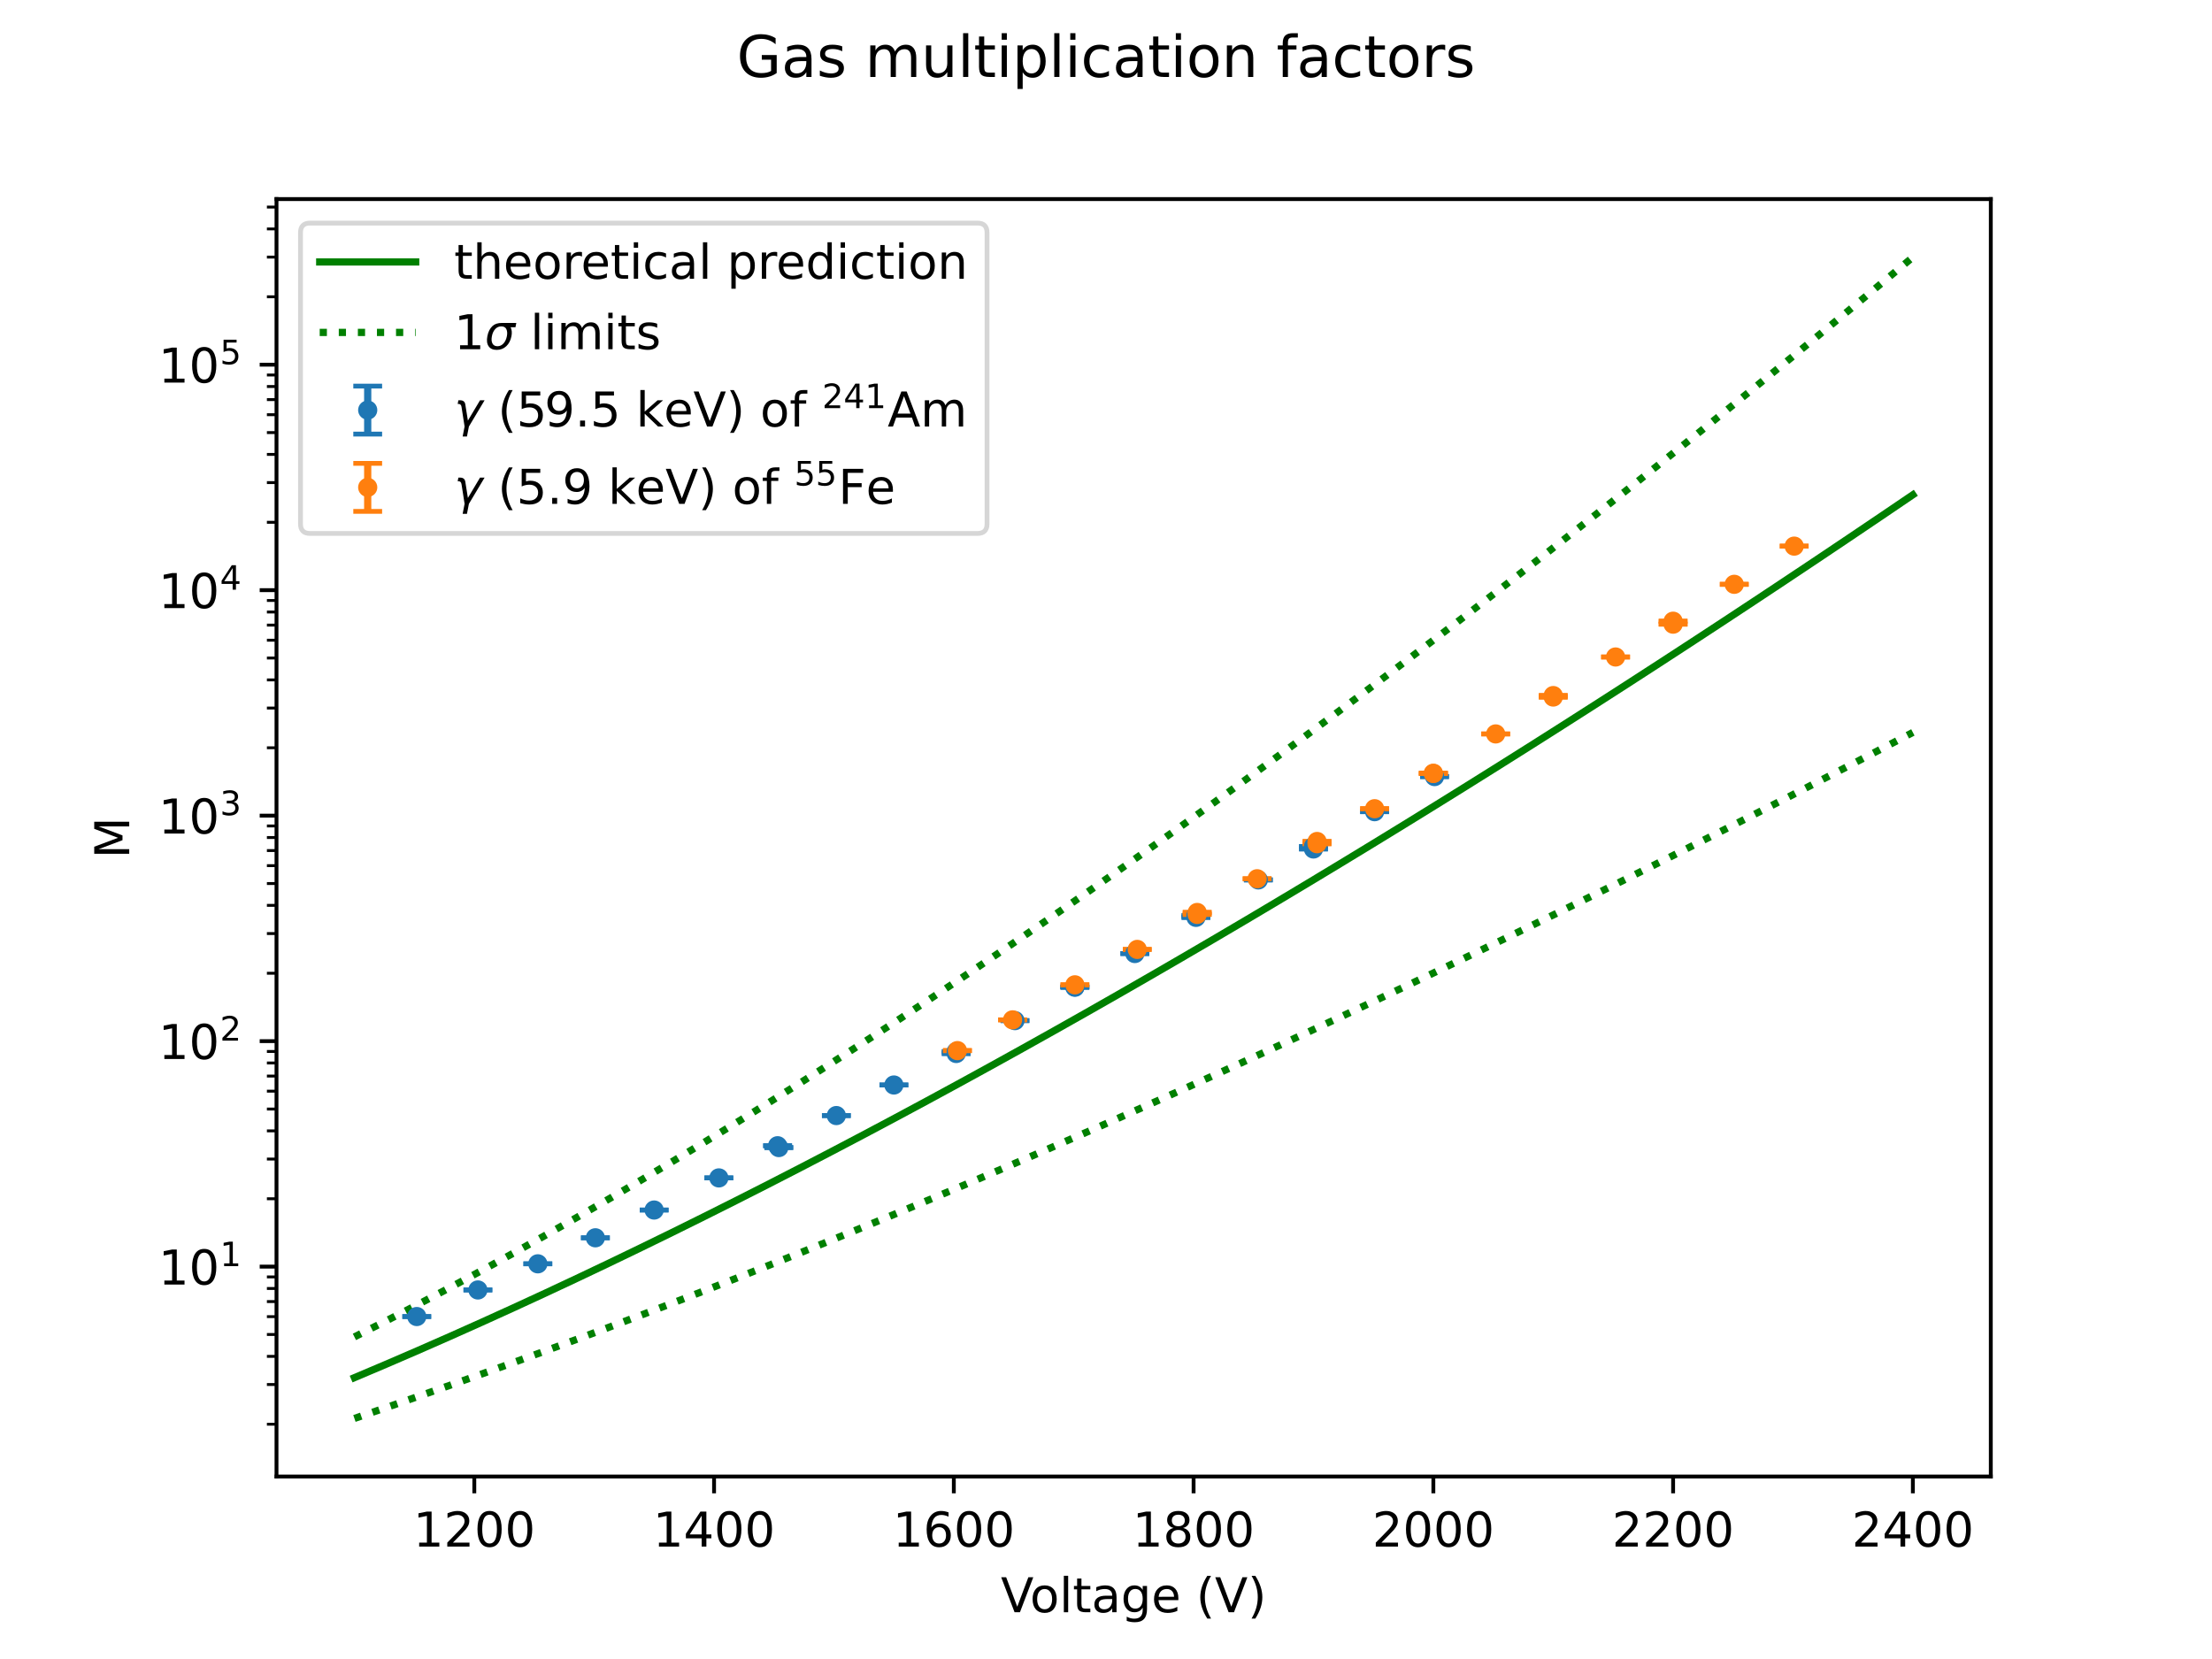 <?xml version="1.0" encoding="utf-8" standalone="no"?>
<!DOCTYPE svg PUBLIC "-//W3C//DTD SVG 1.1//EN"
  "http://www.w3.org/Graphics/SVG/1.1/DTD/svg11.dtd">
<!-- Created with matplotlib (https://matplotlib.org/) -->
<svg height="345.6pt" version="1.1" viewBox="0 0 460.8 345.6" width="460.8pt" xmlns="http://www.w3.org/2000/svg" xmlns:xlink="http://www.w3.org/1999/xlink">
 <defs>
  <style type="text/css">*{stroke-linecap:butt;stroke-linejoin:round;}</style>
 </defs>
 <g id="figure_1">
  <g id="patch_1">
   <path d="M 0 345.6 
L 460.8 345.6 
L 460.8 0 
L 0 0 
z
" style="fill:#ffffff;"/>
  </g>
  <g id="axes_1">
   <g id="patch_2">
    <path d="M 57.6 307.584 
L 414.72 307.584 
L 414.72 41.472 
L 57.6 41.472 
z
" style="fill:#ffffff;"/>
   </g>
   <g id="matplotlib.axis_1">
    <g id="xtick_1">
     <g id="line2d_1">
      <defs>
       <path d="M 0 0 
L 0 3.5 
" id="m4831825baa" style="stroke:#000000;stroke-width:0.8;"/>
      </defs>
      <g>
       <use style="stroke:#000000;stroke-width:0.8;" x="98.806" xlink:href="#m4831825baa" y="307.584"/>
      </g>
     </g>
     <g id="text_1">
      <!-- 1200 -->
      <g transform="translate(86.081 322.182)scale(0.1 -0.1)">
       <defs>
        <path d="M 12.406 8.297 
L 28.516 8.297 
L 28.516 63.922 
L 10.984 60.406 
L 10.984 69.391 
L 28.422 72.906 
L 38.281 72.906 
L 38.281 8.297 
L 54.391 8.297 
L 54.391 0 
L 12.406 0 
z
" id="DejaVuSans-49"/>
        <path d="M 19.188 8.297 
L 53.609 8.297 
L 53.609 0 
L 7.328 0 
L 7.328 8.297 
Q 12.938 14.109 22.625 23.891 
Q 32.328 33.688 34.812 36.531 
Q 39.547 41.844 41.422 45.531 
Q 43.312 49.219 43.312 52.781 
Q 43.312 58.594 39.234 62.25 
Q 35.156 65.922 28.609 65.922 
Q 23.969 65.922 18.812 64.312 
Q 13.672 62.703 7.812 59.422 
L 7.812 69.391 
Q 13.766 71.781 18.938 73 
Q 24.125 74.219 28.422 74.219 
Q 39.75 74.219 46.484 68.547 
Q 53.219 62.891 53.219 53.422 
Q 53.219 48.922 51.531 44.891 
Q 49.859 40.875 45.406 35.406 
Q 44.188 33.984 37.641 27.219 
Q 31.109 20.453 19.188 8.297 
z
" id="DejaVuSans-50"/>
        <path d="M 31.781 66.406 
Q 24.172 66.406 20.328 58.906 
Q 16.5 51.422 16.5 36.375 
Q 16.5 21.391 20.328 13.891 
Q 24.172 6.391 31.781 6.391 
Q 39.453 6.391 43.281 13.891 
Q 47.125 21.391 47.125 36.375 
Q 47.125 51.422 43.281 58.906 
Q 39.453 66.406 31.781 66.406 
z
M 31.781 74.219 
Q 44.047 74.219 50.516 64.516 
Q 56.984 54.828 56.984 36.375 
Q 56.984 17.969 50.516 8.266 
Q 44.047 -1.422 31.781 -1.422 
Q 19.531 -1.422 13.062 8.266 
Q 6.594 17.969 6.594 36.375 
Q 6.594 54.828 13.062 64.516 
Q 19.531 74.219 31.781 74.219 
z
" id="DejaVuSans-48"/>
       </defs>
       <use xlink:href="#DejaVuSans-49"/>
       <use x="63.623" xlink:href="#DejaVuSans-50"/>
       <use x="127.246" xlink:href="#DejaVuSans-48"/>
       <use x="190.869" xlink:href="#DejaVuSans-48"/>
      </g>
     </g>
    </g>
    <g id="xtick_2">
     <g id="line2d_2">
      <g>
       <use style="stroke:#000000;stroke-width:0.8;" x="148.753" xlink:href="#m4831825baa" y="307.584"/>
      </g>
     </g>
     <g id="text_2">
      <!-- 1400 -->
      <g transform="translate(136.028 322.182)scale(0.1 -0.1)">
       <defs>
        <path d="M 37.797 64.312 
L 12.891 25.391 
L 37.797 25.391 
z
M 35.203 72.906 
L 47.609 72.906 
L 47.609 25.391 
L 58.016 25.391 
L 58.016 17.188 
L 47.609 17.188 
L 47.609 0 
L 37.797 0 
L 37.797 17.188 
L 4.891 17.188 
L 4.891 26.703 
z
" id="DejaVuSans-52"/>
       </defs>
       <use xlink:href="#DejaVuSans-49"/>
       <use x="63.623" xlink:href="#DejaVuSans-52"/>
       <use x="127.246" xlink:href="#DejaVuSans-48"/>
       <use x="190.869" xlink:href="#DejaVuSans-48"/>
      </g>
     </g>
    </g>
    <g id="xtick_3">
     <g id="line2d_3">
      <g>
       <use style="stroke:#000000;stroke-width:0.8;" x="198.7" xlink:href="#m4831825baa" y="307.584"/>
      </g>
     </g>
     <g id="text_3">
      <!-- 1600 -->
      <g transform="translate(185.975 322.182)scale(0.1 -0.1)">
       <defs>
        <path d="M 33.016 40.375 
Q 26.375 40.375 22.484 35.828 
Q 18.609 31.297 18.609 23.391 
Q 18.609 15.531 22.484 10.953 
Q 26.375 6.391 33.016 6.391 
Q 39.656 6.391 43.531 10.953 
Q 47.406 15.531 47.406 23.391 
Q 47.406 31.297 43.531 35.828 
Q 39.656 40.375 33.016 40.375 
z
M 52.594 71.297 
L 52.594 62.312 
Q 48.875 64.062 45.094 64.984 
Q 41.312 65.922 37.594 65.922 
Q 27.828 65.922 22.672 59.328 
Q 17.531 52.734 16.797 39.406 
Q 19.672 43.656 24.016 45.922 
Q 28.375 48.188 33.594 48.188 
Q 44.578 48.188 50.953 41.516 
Q 57.328 34.859 57.328 23.391 
Q 57.328 12.156 50.688 5.359 
Q 44.047 -1.422 33.016 -1.422 
Q 20.359 -1.422 13.672 8.266 
Q 6.984 17.969 6.984 36.375 
Q 6.984 53.656 15.188 63.938 
Q 23.391 74.219 37.203 74.219 
Q 40.922 74.219 44.703 73.484 
Q 48.484 72.75 52.594 71.297 
z
" id="DejaVuSans-54"/>
       </defs>
       <use xlink:href="#DejaVuSans-49"/>
       <use x="63.623" xlink:href="#DejaVuSans-54"/>
       <use x="127.246" xlink:href="#DejaVuSans-48"/>
       <use x="190.869" xlink:href="#DejaVuSans-48"/>
      </g>
     </g>
    </g>
    <g id="xtick_4">
     <g id="line2d_4">
      <g>
       <use style="stroke:#000000;stroke-width:0.8;" x="248.647" xlink:href="#m4831825baa" y="307.584"/>
      </g>
     </g>
     <g id="text_4">
      <!-- 1800 -->
      <g transform="translate(235.922 322.182)scale(0.1 -0.1)">
       <defs>
        <path d="M 31.781 34.625 
Q 24.75 34.625 20.719 30.859 
Q 16.703 27.094 16.703 20.516 
Q 16.703 13.922 20.719 10.156 
Q 24.75 6.391 31.781 6.391 
Q 38.812 6.391 42.859 10.172 
Q 46.922 13.969 46.922 20.516 
Q 46.922 27.094 42.891 30.859 
Q 38.875 34.625 31.781 34.625 
z
M 21.922 38.812 
Q 15.578 40.375 12.031 44.719 
Q 8.5 49.078 8.5 55.328 
Q 8.5 64.062 14.719 69.141 
Q 20.953 74.219 31.781 74.219 
Q 42.672 74.219 48.875 69.141 
Q 55.078 64.062 55.078 55.328 
Q 55.078 49.078 51.531 44.719 
Q 48 40.375 41.703 38.812 
Q 48.828 37.156 52.797 32.312 
Q 56.781 27.484 56.781 20.516 
Q 56.781 9.906 50.312 4.234 
Q 43.844 -1.422 31.781 -1.422 
Q 19.734 -1.422 13.25 4.234 
Q 6.781 9.906 6.781 20.516 
Q 6.781 27.484 10.781 32.312 
Q 14.797 37.156 21.922 38.812 
z
M 18.312 54.391 
Q 18.312 48.734 21.844 45.562 
Q 25.391 42.391 31.781 42.391 
Q 38.141 42.391 41.719 45.562 
Q 45.312 48.734 45.312 54.391 
Q 45.312 60.062 41.719 63.234 
Q 38.141 66.406 31.781 66.406 
Q 25.391 66.406 21.844 63.234 
Q 18.312 60.062 18.312 54.391 
z
" id="DejaVuSans-56"/>
       </defs>
       <use xlink:href="#DejaVuSans-49"/>
       <use x="63.623" xlink:href="#DejaVuSans-56"/>
       <use x="127.246" xlink:href="#DejaVuSans-48"/>
       <use x="190.869" xlink:href="#DejaVuSans-48"/>
      </g>
     </g>
    </g>
    <g id="xtick_5">
     <g id="line2d_5">
      <g>
       <use style="stroke:#000000;stroke-width:0.8;" x="298.594" xlink:href="#m4831825baa" y="307.584"/>
      </g>
     </g>
     <g id="text_5">
      <!-- 2000 -->
      <g transform="translate(285.869 322.182)scale(0.1 -0.1)">
       <use xlink:href="#DejaVuSans-50"/>
       <use x="63.623" xlink:href="#DejaVuSans-48"/>
       <use x="127.246" xlink:href="#DejaVuSans-48"/>
       <use x="190.869" xlink:href="#DejaVuSans-48"/>
      </g>
     </g>
    </g>
    <g id="xtick_6">
     <g id="line2d_6">
      <g>
       <use style="stroke:#000000;stroke-width:0.8;" x="348.54" xlink:href="#m4831825baa" y="307.584"/>
      </g>
     </g>
     <g id="text_6">
      <!-- 2200 -->
      <g transform="translate(335.815 322.182)scale(0.1 -0.1)">
       <use xlink:href="#DejaVuSans-50"/>
       <use x="63.623" xlink:href="#DejaVuSans-50"/>
       <use x="127.246" xlink:href="#DejaVuSans-48"/>
       <use x="190.869" xlink:href="#DejaVuSans-48"/>
      </g>
     </g>
    </g>
    <g id="xtick_7">
     <g id="line2d_7">
      <g>
       <use style="stroke:#000000;stroke-width:0.8;" x="398.487" xlink:href="#m4831825baa" y="307.584"/>
      </g>
     </g>
     <g id="text_7">
      <!-- 2400 -->
      <g transform="translate(385.762 322.182)scale(0.1 -0.1)">
       <use xlink:href="#DejaVuSans-50"/>
       <use x="63.623" xlink:href="#DejaVuSans-52"/>
       <use x="127.246" xlink:href="#DejaVuSans-48"/>
       <use x="190.869" xlink:href="#DejaVuSans-48"/>
      </g>
     </g>
    </g>
    <g id="text_8">
     <!-- Voltage (V) -->
     <g transform="translate(208.493 335.861)scale(0.1 -0.1)">
      <defs>
       <path d="M 28.609 0 
L 0.781 72.906 
L 11.078 72.906 
L 34.188 11.531 
L 57.328 72.906 
L 67.578 72.906 
L 39.797 0 
z
" id="DejaVuSans-86"/>
       <path d="M 30.609 48.391 
Q 23.391 48.391 19.188 42.75 
Q 14.984 37.109 14.984 27.297 
Q 14.984 17.484 19.156 11.844 
Q 23.344 6.203 30.609 6.203 
Q 37.797 6.203 41.984 11.859 
Q 46.188 17.531 46.188 27.297 
Q 46.188 37.016 41.984 42.703 
Q 37.797 48.391 30.609 48.391 
z
M 30.609 56 
Q 42.328 56 49.016 48.375 
Q 55.719 40.766 55.719 27.297 
Q 55.719 13.875 49.016 6.219 
Q 42.328 -1.422 30.609 -1.422 
Q 18.844 -1.422 12.172 6.219 
Q 5.516 13.875 5.516 27.297 
Q 5.516 40.766 12.172 48.375 
Q 18.844 56 30.609 56 
z
" id="DejaVuSans-111"/>
       <path d="M 9.422 75.984 
L 18.406 75.984 
L 18.406 0 
L 9.422 0 
z
" id="DejaVuSans-108"/>
       <path d="M 18.312 70.219 
L 18.312 54.688 
L 36.812 54.688 
L 36.812 47.703 
L 18.312 47.703 
L 18.312 18.016 
Q 18.312 11.328 20.141 9.422 
Q 21.969 7.516 27.594 7.516 
L 36.812 7.516 
L 36.812 0 
L 27.594 0 
Q 17.188 0 13.234 3.875 
Q 9.281 7.766 9.281 18.016 
L 9.281 47.703 
L 2.688 47.703 
L 2.688 54.688 
L 9.281 54.688 
L 9.281 70.219 
z
" id="DejaVuSans-116"/>
       <path d="M 34.281 27.484 
Q 23.391 27.484 19.188 25 
Q 14.984 22.516 14.984 16.5 
Q 14.984 11.719 18.141 8.906 
Q 21.297 6.109 26.703 6.109 
Q 34.188 6.109 38.703 11.406 
Q 43.219 16.703 43.219 25.484 
L 43.219 27.484 
z
M 52.203 31.203 
L 52.203 0 
L 43.219 0 
L 43.219 8.297 
Q 40.141 3.328 35.547 0.953 
Q 30.953 -1.422 24.312 -1.422 
Q 15.922 -1.422 10.953 3.297 
Q 6 8.016 6 15.922 
Q 6 25.141 12.172 29.828 
Q 18.359 34.516 30.609 34.516 
L 43.219 34.516 
L 43.219 35.406 
Q 43.219 41.609 39.141 45 
Q 35.062 48.391 27.688 48.391 
Q 23 48.391 18.547 47.266 
Q 14.109 46.141 10.016 43.891 
L 10.016 52.203 
Q 14.938 54.109 19.578 55.047 
Q 24.219 56 28.609 56 
Q 40.484 56 46.344 49.844 
Q 52.203 43.703 52.203 31.203 
z
" id="DejaVuSans-97"/>
       <path d="M 45.406 27.984 
Q 45.406 37.75 41.375 43.109 
Q 37.359 48.484 30.078 48.484 
Q 22.859 48.484 18.828 43.109 
Q 14.797 37.75 14.797 27.984 
Q 14.797 18.266 18.828 12.891 
Q 22.859 7.516 30.078 7.516 
Q 37.359 7.516 41.375 12.891 
Q 45.406 18.266 45.406 27.984 
z
M 54.391 6.781 
Q 54.391 -7.172 48.188 -13.984 
Q 42 -20.797 29.203 -20.797 
Q 24.469 -20.797 20.266 -20.094 
Q 16.062 -19.391 12.109 -17.922 
L 12.109 -9.188 
Q 16.062 -11.328 19.922 -12.344 
Q 23.781 -13.375 27.781 -13.375 
Q 36.625 -13.375 41.016 -8.766 
Q 45.406 -4.156 45.406 5.172 
L 45.406 9.625 
Q 42.625 4.781 38.281 2.391 
Q 33.938 0 27.875 0 
Q 17.828 0 11.672 7.656 
Q 5.516 15.328 5.516 27.984 
Q 5.516 40.672 11.672 48.328 
Q 17.828 56 27.875 56 
Q 33.938 56 38.281 53.609 
Q 42.625 51.219 45.406 46.391 
L 45.406 54.688 
L 54.391 54.688 
z
" id="DejaVuSans-103"/>
       <path d="M 56.203 29.594 
L 56.203 25.203 
L 14.891 25.203 
Q 15.484 15.922 20.484 11.062 
Q 25.484 6.203 34.422 6.203 
Q 39.594 6.203 44.453 7.469 
Q 49.312 8.734 54.109 11.281 
L 54.109 2.781 
Q 49.266 0.734 44.188 -0.344 
Q 39.109 -1.422 33.891 -1.422 
Q 20.797 -1.422 13.156 6.188 
Q 5.516 13.812 5.516 26.812 
Q 5.516 40.234 12.766 48.109 
Q 20.016 56 32.328 56 
Q 43.359 56 49.781 48.891 
Q 56.203 41.797 56.203 29.594 
z
M 47.219 32.234 
Q 47.125 39.594 43.094 43.984 
Q 39.062 48.391 32.422 48.391 
Q 24.906 48.391 20.391 44.141 
Q 15.875 39.891 15.188 32.172 
z
" id="DejaVuSans-101"/>
       <path id="DejaVuSans-32"/>
       <path d="M 31 75.875 
Q 24.469 64.656 21.281 53.656 
Q 18.109 42.672 18.109 31.391 
Q 18.109 20.125 21.312 9.062 
Q 24.516 -2 31 -13.188 
L 23.188 -13.188 
Q 15.875 -1.703 12.234 9.375 
Q 8.594 20.453 8.594 31.391 
Q 8.594 42.281 12.203 53.312 
Q 15.828 64.359 23.188 75.875 
z
" id="DejaVuSans-40"/>
       <path d="M 8.016 75.875 
L 15.828 75.875 
Q 23.141 64.359 26.781 53.312 
Q 30.422 42.281 30.422 31.391 
Q 30.422 20.453 26.781 9.375 
Q 23.141 -1.703 15.828 -13.188 
L 8.016 -13.188 
Q 14.5 -2 17.703 9.062 
Q 20.906 20.125 20.906 31.391 
Q 20.906 42.672 17.703 53.656 
Q 14.5 64.656 8.016 75.875 
z
" id="DejaVuSans-41"/>
      </defs>
      <use xlink:href="#DejaVuSans-86"/>
      <use x="60.658" xlink:href="#DejaVuSans-111"/>
      <use x="121.84" xlink:href="#DejaVuSans-108"/>
      <use x="149.623" xlink:href="#DejaVuSans-116"/>
      <use x="188.832" xlink:href="#DejaVuSans-97"/>
      <use x="250.111" xlink:href="#DejaVuSans-103"/>
      <use x="313.588" xlink:href="#DejaVuSans-101"/>
      <use x="375.111" xlink:href="#DejaVuSans-32"/>
      <use x="406.898" xlink:href="#DejaVuSans-40"/>
      <use x="445.912" xlink:href="#DejaVuSans-86"/>
      <use x="514.32" xlink:href="#DejaVuSans-41"/>
     </g>
    </g>
   </g>
   <g id="matplotlib.axis_2">
    <g id="ytick_1">
     <g id="line2d_8">
      <defs>
       <path d="M 0 0 
L -3.5 0 
" id="mfc7649508c" style="stroke:#000000;stroke-width:0.8;"/>
      </defs>
      <g>
       <use style="stroke:#000000;stroke-width:0.8;" x="57.6" xlink:href="#mfc7649508c" y="263.86"/>
      </g>
     </g>
     <g id="text_9">
      <!-- $\mathdefault{10^{1}}$ -->
      <g transform="translate(33 267.659)scale(0.1 -0.1)">
       <use transform="translate(0 0.684)" xlink:href="#DejaVuSans-49"/>
       <use transform="translate(63.623 0.684)" xlink:href="#DejaVuSans-48"/>
       <use transform="translate(128.203 38.966)scale(0.7)" xlink:href="#DejaVuSans-49"/>
      </g>
     </g>
    </g>
    <g id="ytick_2">
     <g id="line2d_9">
      <g>
       <use style="stroke:#000000;stroke-width:0.8;" x="57.6" xlink:href="#mfc7649508c" y="216.888"/>
      </g>
     </g>
     <g id="text_10">
      <!-- $\mathdefault{10^{2}}$ -->
      <g transform="translate(33 220.687)scale(0.1 -0.1)">
       <use transform="translate(0 0.766)" xlink:href="#DejaVuSans-49"/>
       <use transform="translate(63.623 0.766)" xlink:href="#DejaVuSans-48"/>
       <use transform="translate(128.203 39.047)scale(0.7)" xlink:href="#DejaVuSans-50"/>
      </g>
     </g>
    </g>
    <g id="ytick_3">
     <g id="line2d_10">
      <g>
       <use style="stroke:#000000;stroke-width:0.8;" x="57.6" xlink:href="#mfc7649508c" y="169.915"/>
      </g>
     </g>
     <g id="text_11">
      <!-- $\mathdefault{10^{3}}$ -->
      <g transform="translate(33 173.714)scale(0.1 -0.1)">
       <defs>
        <path d="M 40.578 39.312 
Q 47.656 37.797 51.625 33 
Q 55.609 28.219 55.609 21.188 
Q 55.609 10.406 48.188 4.484 
Q 40.766 -1.422 27.094 -1.422 
Q 22.516 -1.422 17.656 -0.516 
Q 12.797 0.391 7.625 2.203 
L 7.625 11.719 
Q 11.719 9.328 16.594 8.109 
Q 21.484 6.891 26.812 6.891 
Q 36.078 6.891 40.938 10.547 
Q 45.797 14.203 45.797 21.188 
Q 45.797 27.641 41.281 31.266 
Q 36.766 34.906 28.719 34.906 
L 20.219 34.906 
L 20.219 43.016 
L 29.109 43.016 
Q 36.375 43.016 40.234 45.922 
Q 44.094 48.828 44.094 54.297 
Q 44.094 59.906 40.109 62.906 
Q 36.141 65.922 28.719 65.922 
Q 24.656 65.922 20.016 65.031 
Q 15.375 64.156 9.812 62.312 
L 9.812 71.094 
Q 15.438 72.656 20.344 73.438 
Q 25.25 74.219 29.594 74.219 
Q 40.828 74.219 47.359 69.109 
Q 53.906 64.016 53.906 55.328 
Q 53.906 49.266 50.438 45.094 
Q 46.969 40.922 40.578 39.312 
z
" id="DejaVuSans-51"/>
       </defs>
       <use transform="translate(0 0.766)" xlink:href="#DejaVuSans-49"/>
       <use transform="translate(63.623 0.766)" xlink:href="#DejaVuSans-48"/>
       <use transform="translate(128.203 39.047)scale(0.7)" xlink:href="#DejaVuSans-51"/>
      </g>
     </g>
    </g>
    <g id="ytick_4">
     <g id="line2d_11">
      <g>
       <use style="stroke:#000000;stroke-width:0.8;" x="57.6" xlink:href="#mfc7649508c" y="122.942"/>
      </g>
     </g>
     <g id="text_12">
      <!-- $\mathdefault{10^{4}}$ -->
      <g transform="translate(33 126.742)scale(0.1 -0.1)">
       <use transform="translate(0 0.684)" xlink:href="#DejaVuSans-49"/>
       <use transform="translate(63.623 0.684)" xlink:href="#DejaVuSans-48"/>
       <use transform="translate(128.203 38.966)scale(0.7)" xlink:href="#DejaVuSans-52"/>
      </g>
     </g>
    </g>
    <g id="ytick_5">
     <g id="line2d_12">
      <g>
       <use style="stroke:#000000;stroke-width:0.8;" x="57.6" xlink:href="#mfc7649508c" y="75.97"/>
      </g>
     </g>
     <g id="text_13">
      <!-- $\mathdefault{10^{5}}$ -->
      <g transform="translate(33 79.769)scale(0.1 -0.1)">
       <defs>
        <path d="M 10.797 72.906 
L 49.516 72.906 
L 49.516 64.594 
L 19.828 64.594 
L 19.828 46.734 
Q 21.969 47.469 24.109 47.828 
Q 26.266 48.188 28.422 48.188 
Q 40.625 48.188 47.75 41.5 
Q 54.891 34.812 54.891 23.391 
Q 54.891 11.625 47.562 5.094 
Q 40.234 -1.422 26.906 -1.422 
Q 22.312 -1.422 17.547 -0.641 
Q 12.797 0.141 7.719 1.703 
L 7.719 11.625 
Q 12.109 9.234 16.797 8.062 
Q 21.484 6.891 26.703 6.891 
Q 35.156 6.891 40.078 11.328 
Q 45.016 15.766 45.016 23.391 
Q 45.016 31 40.078 35.438 
Q 35.156 39.891 26.703 39.891 
Q 22.75 39.891 18.812 39.016 
Q 14.891 38.141 10.797 36.281 
z
" id="DejaVuSans-53"/>
       </defs>
       <use transform="translate(0 0.684)" xlink:href="#DejaVuSans-49"/>
       <use transform="translate(63.623 0.684)" xlink:href="#DejaVuSans-48"/>
       <use transform="translate(128.203 38.966)scale(0.7)" xlink:href="#DejaVuSans-53"/>
      </g>
     </g>
    </g>
    <g id="ytick_6">
     <g id="line2d_13">
      <defs>
       <path d="M 0 0 
L -2 0 
" id="m75ed5e7051" style="stroke:#000000;stroke-width:0.6;"/>
      </defs>
      <g>
       <use style="stroke:#000000;stroke-width:0.6;" x="57.6" xlink:href="#m75ed5e7051" y="296.693"/>
      </g>
     </g>
    </g>
    <g id="ytick_7">
     <g id="line2d_14">
      <g>
       <use style="stroke:#000000;stroke-width:0.6;" x="57.6" xlink:href="#m75ed5e7051" y="288.421"/>
      </g>
     </g>
    </g>
    <g id="ytick_8">
     <g id="line2d_15">
      <g>
       <use style="stroke:#000000;stroke-width:0.6;" x="57.6" xlink:href="#m75ed5e7051" y="282.552"/>
      </g>
     </g>
    </g>
    <g id="ytick_9">
     <g id="line2d_16">
      <g>
       <use style="stroke:#000000;stroke-width:0.6;" x="57.6" xlink:href="#m75ed5e7051" y="278"/>
      </g>
     </g>
    </g>
    <g id="ytick_10">
     <g id="line2d_17">
      <g>
       <use style="stroke:#000000;stroke-width:0.6;" x="57.6" xlink:href="#m75ed5e7051" y="274.281"/>
      </g>
     </g>
    </g>
    <g id="ytick_11">
     <g id="line2d_18">
      <g>
       <use style="stroke:#000000;stroke-width:0.6;" x="57.6" xlink:href="#m75ed5e7051" y="271.136"/>
      </g>
     </g>
    </g>
    <g id="ytick_12">
     <g id="line2d_19">
      <g>
       <use style="stroke:#000000;stroke-width:0.6;" x="57.6" xlink:href="#m75ed5e7051" y="268.412"/>
      </g>
     </g>
    </g>
    <g id="ytick_13">
     <g id="line2d_20">
      <g>
       <use style="stroke:#000000;stroke-width:0.6;" x="57.6" xlink:href="#m75ed5e7051" y="266.009"/>
      </g>
     </g>
    </g>
    <g id="ytick_14">
     <g id="line2d_21">
      <g>
       <use style="stroke:#000000;stroke-width:0.6;" x="57.6" xlink:href="#m75ed5e7051" y="249.72"/>
      </g>
     </g>
    </g>
    <g id="ytick_15">
     <g id="line2d_22">
      <g>
       <use style="stroke:#000000;stroke-width:0.6;" x="57.6" xlink:href="#m75ed5e7051" y="241.449"/>
      </g>
     </g>
    </g>
    <g id="ytick_16">
     <g id="line2d_23">
      <g>
       <use style="stroke:#000000;stroke-width:0.6;" x="57.6" xlink:href="#m75ed5e7051" y="235.58"/>
      </g>
     </g>
    </g>
    <g id="ytick_17">
     <g id="line2d_24">
      <g>
       <use style="stroke:#000000;stroke-width:0.6;" x="57.6" xlink:href="#m75ed5e7051" y="231.028"/>
      </g>
     </g>
    </g>
    <g id="ytick_18">
     <g id="line2d_25">
      <g>
       <use style="stroke:#000000;stroke-width:0.6;" x="57.6" xlink:href="#m75ed5e7051" y="227.308"/>
      </g>
     </g>
    </g>
    <g id="ytick_19">
     <g id="line2d_26">
      <g>
       <use style="stroke:#000000;stroke-width:0.6;" x="57.6" xlink:href="#m75ed5e7051" y="224.164"/>
      </g>
     </g>
    </g>
    <g id="ytick_20">
     <g id="line2d_27">
      <g>
       <use style="stroke:#000000;stroke-width:0.6;" x="57.6" xlink:href="#m75ed5e7051" y="221.44"/>
      </g>
     </g>
    </g>
    <g id="ytick_21">
     <g id="line2d_28">
      <g>
       <use style="stroke:#000000;stroke-width:0.6;" x="57.6" xlink:href="#m75ed5e7051" y="219.037"/>
      </g>
     </g>
    </g>
    <g id="ytick_22">
     <g id="line2d_29">
      <g>
       <use style="stroke:#000000;stroke-width:0.6;" x="57.6" xlink:href="#m75ed5e7051" y="202.747"/>
      </g>
     </g>
    </g>
    <g id="ytick_23">
     <g id="line2d_30">
      <g>
       <use style="stroke:#000000;stroke-width:0.6;" x="57.6" xlink:href="#m75ed5e7051" y="194.476"/>
      </g>
     </g>
    </g>
    <g id="ytick_24">
     <g id="line2d_31">
      <g>
       <use style="stroke:#000000;stroke-width:0.6;" x="57.6" xlink:href="#m75ed5e7051" y="188.607"/>
      </g>
     </g>
    </g>
    <g id="ytick_25">
     <g id="line2d_32">
      <g>
       <use style="stroke:#000000;stroke-width:0.6;" x="57.6" xlink:href="#m75ed5e7051" y="184.055"/>
      </g>
     </g>
    </g>
    <g id="ytick_26">
     <g id="line2d_33">
      <g>
       <use style="stroke:#000000;stroke-width:0.6;" x="57.6" xlink:href="#m75ed5e7051" y="180.336"/>
      </g>
     </g>
    </g>
    <g id="ytick_27">
     <g id="line2d_34">
      <g>
       <use style="stroke:#000000;stroke-width:0.6;" x="57.6" xlink:href="#m75ed5e7051" y="177.191"/>
      </g>
     </g>
    </g>
    <g id="ytick_28">
     <g id="line2d_35">
      <g>
       <use style="stroke:#000000;stroke-width:0.6;" x="57.6" xlink:href="#m75ed5e7051" y="174.467"/>
      </g>
     </g>
    </g>
    <g id="ytick_29">
     <g id="line2d_36">
      <g>
       <use style="stroke:#000000;stroke-width:0.6;" x="57.6" xlink:href="#m75ed5e7051" y="172.064"/>
      </g>
     </g>
    </g>
    <g id="ytick_30">
     <g id="line2d_37">
      <g>
       <use style="stroke:#000000;stroke-width:0.6;" x="57.6" xlink:href="#m75ed5e7051" y="155.775"/>
      </g>
     </g>
    </g>
    <g id="ytick_31">
     <g id="line2d_38">
      <g>
       <use style="stroke:#000000;stroke-width:0.6;" x="57.6" xlink:href="#m75ed5e7051" y="147.503"/>
      </g>
     </g>
    </g>
    <g id="ytick_32">
     <g id="line2d_39">
      <g>
       <use style="stroke:#000000;stroke-width:0.6;" x="57.6" xlink:href="#m75ed5e7051" y="141.635"/>
      </g>
     </g>
    </g>
    <g id="ytick_33">
     <g id="line2d_40">
      <g>
       <use style="stroke:#000000;stroke-width:0.6;" x="57.6" xlink:href="#m75ed5e7051" y="137.083"/>
      </g>
     </g>
    </g>
    <g id="ytick_34">
     <g id="line2d_41">
      <g>
       <use style="stroke:#000000;stroke-width:0.6;" x="57.6" xlink:href="#m75ed5e7051" y="133.363"/>
      </g>
     </g>
    </g>
    <g id="ytick_35">
     <g id="line2d_42">
      <g>
       <use style="stroke:#000000;stroke-width:0.6;" x="57.6" xlink:href="#m75ed5e7051" y="130.219"/>
      </g>
     </g>
    </g>
    <g id="ytick_36">
     <g id="line2d_43">
      <g>
       <use style="stroke:#000000;stroke-width:0.6;" x="57.6" xlink:href="#m75ed5e7051" y="127.495"/>
      </g>
     </g>
    </g>
    <g id="ytick_37">
     <g id="line2d_44">
      <g>
       <use style="stroke:#000000;stroke-width:0.6;" x="57.6" xlink:href="#m75ed5e7051" y="125.092"/>
      </g>
     </g>
    </g>
    <g id="ytick_38">
     <g id="line2d_45">
      <g>
       <use style="stroke:#000000;stroke-width:0.6;" x="57.6" xlink:href="#m75ed5e7051" y="108.802"/>
      </g>
     </g>
    </g>
    <g id="ytick_39">
     <g id="line2d_46">
      <g>
       <use style="stroke:#000000;stroke-width:0.6;" x="57.6" xlink:href="#m75ed5e7051" y="100.531"/>
      </g>
     </g>
    </g>
    <g id="ytick_40">
     <g id="line2d_47">
      <g>
       <use style="stroke:#000000;stroke-width:0.6;" x="57.6" xlink:href="#m75ed5e7051" y="94.662"/>
      </g>
     </g>
    </g>
    <g id="ytick_41">
     <g id="line2d_48">
      <g>
       <use style="stroke:#000000;stroke-width:0.6;" x="57.6" xlink:href="#m75ed5e7051" y="90.11"/>
      </g>
     </g>
    </g>
    <g id="ytick_42">
     <g id="line2d_49">
      <g>
       <use style="stroke:#000000;stroke-width:0.6;" x="57.6" xlink:href="#m75ed5e7051" y="86.391"/>
      </g>
     </g>
    </g>
    <g id="ytick_43">
     <g id="line2d_50">
      <g>
       <use style="stroke:#000000;stroke-width:0.6;" x="57.6" xlink:href="#m75ed5e7051" y="83.246"/>
      </g>
     </g>
    </g>
    <g id="ytick_44">
     <g id="line2d_51">
      <g>
       <use style="stroke:#000000;stroke-width:0.6;" x="57.6" xlink:href="#m75ed5e7051" y="80.522"/>
      </g>
     </g>
    </g>
    <g id="ytick_45">
     <g id="line2d_52">
      <g>
       <use style="stroke:#000000;stroke-width:0.6;" x="57.6" xlink:href="#m75ed5e7051" y="78.119"/>
      </g>
     </g>
    </g>
    <g id="ytick_46">
     <g id="line2d_53">
      <g>
       <use style="stroke:#000000;stroke-width:0.6;" x="57.6" xlink:href="#m75ed5e7051" y="61.83"/>
      </g>
     </g>
    </g>
    <g id="ytick_47">
     <g id="line2d_54">
      <g>
       <use style="stroke:#000000;stroke-width:0.6;" x="57.6" xlink:href="#m75ed5e7051" y="53.558"/>
      </g>
     </g>
    </g>
    <g id="ytick_48">
     <g id="line2d_55">
      <g>
       <use style="stroke:#000000;stroke-width:0.6;" x="57.6" xlink:href="#m75ed5e7051" y="47.69"/>
      </g>
     </g>
    </g>
    <g id="ytick_49">
     <g id="line2d_56">
      <g>
       <use style="stroke:#000000;stroke-width:0.6;" x="57.6" xlink:href="#m75ed5e7051" y="43.138"/>
      </g>
     </g>
    </g>
    <g id="text_14">
     <!-- M -->
     <g transform="translate(26.92 178.842)rotate(-90)scale(0.1 -0.1)">
      <defs>
       <path d="M 9.812 72.906 
L 24.516 72.906 
L 43.109 23.297 
L 61.812 72.906 
L 76.516 72.906 
L 76.516 0 
L 66.891 0 
L 66.891 64.016 
L 48.094 14.016 
L 38.188 14.016 
L 19.391 64.016 
L 19.391 0 
L 9.812 0 
z
" id="DejaVuSans-77"/>
      </defs>
      <use xlink:href="#DejaVuSans-77"/>
     </g>
    </g>
   </g>
   <g id="LineCollection_1">
    <path clip-path="url(#p513f253524)" d="M 86.819 274.259 
L 86.819 274.259 
" style="fill:none;stroke:#1f77b4;stroke-width:1.5;"/>
    <path clip-path="url(#p513f253524)" d="M 99.555 268.723 
L 99.555 268.723 
" style="fill:none;stroke:#1f77b4;stroke-width:1.5;"/>
    <path clip-path="url(#p513f253524)" d="M 112.042 263.277 
L 112.042 263.277 
" style="fill:none;stroke:#1f77b4;stroke-width:1.5;"/>
    <path clip-path="url(#p513f253524)" d="M 124.029 257.855 
L 124.029 257.855 
" style="fill:none;stroke:#1f77b4;stroke-width:1.5;"/>
    <path clip-path="url(#p513f253524)" d="M 136.266 252.07 
L 136.266 252.07 
" style="fill:none;stroke:#1f77b4;stroke-width:1.5;"/>
    <path clip-path="url(#p513f253524)" d="M 149.752 245.379 
L 149.752 245.379 
" style="fill:none;stroke:#1f77b4;stroke-width:1.5;"/>
    <path clip-path="url(#p513f253524)" d="M 162.239 239.06 
L 162.239 239.06 
" style="fill:none;stroke:#1f77b4;stroke-width:1.5;"/>
    <path clip-path="url(#p513f253524)" d="M 161.989 238.676 
L 161.989 238.676 
" style="fill:none;stroke:#1f77b4;stroke-width:1.5;"/>
    <path clip-path="url(#p513f253524)" d="M 174.226 232.392 
L 174.226 232.392 
" style="fill:none;stroke:#1f77b4;stroke-width:1.5;"/>
    <path clip-path="url(#p513f253524)" d="M 186.213 226.024 
L 186.213 226.024 
" style="fill:none;stroke:#1f77b4;stroke-width:1.5;"/>
    <path clip-path="url(#p513f253524)" d="M 199.199 219.078 
L 199.199 219.078 
" style="fill:none;stroke:#1f77b4;stroke-width:1.5;"/>
    <path clip-path="url(#p513f253524)" d="M 199.199 219.462 
L 199.199 219.462 
" style="fill:none;stroke:#1f77b4;stroke-width:1.5;"/>
    <path clip-path="url(#p513f253524)" d="M 211.436 212.616 
L 211.436 212.616 
" style="fill:none;stroke:#1f77b4;stroke-width:1.5;"/>
    <path clip-path="url(#p513f253524)" d="M 223.923 205.593 
L 223.923 205.593 
" style="fill:none;stroke:#1f77b4;stroke-width:1.5;"/>
    <path clip-path="url(#p513f253524)" d="M 223.923 205.658 
L 223.923 205.658 
" style="fill:none;stroke:#1f77b4;stroke-width:1.5;"/>
    <path clip-path="url(#p513f253524)" d="M 236.41 198.638 
L 236.41 198.638 
" style="fill:none;stroke:#1f77b4;stroke-width:1.5;"/>
    <path clip-path="url(#p513f253524)" d="M 249.146 191.104 
L 249.146 191.104 
" style="fill:none;stroke:#1f77b4;stroke-width:1.5;"/>
    <path clip-path="url(#p513f253524)" d="M 249.146 190.754 
L 249.146 190.754 
" style="fill:none;stroke:#1f77b4;stroke-width:1.5;"/>
    <path clip-path="url(#p513f253524)" d="M 262.132 183.301 
L 262.132 183.301 
" style="fill:none;stroke:#1f77b4;stroke-width:1.5;"/>
    <path clip-path="url(#p513f253524)" d="M 273.62 176.343 
L 273.62 176.343 
" style="fill:none;stroke:#1f77b4;stroke-width:1.5;"/>
    <path clip-path="url(#p513f253524)" d="M 273.62 176.857 
L 273.62 176.857 
" style="fill:none;stroke:#1f77b4;stroke-width:1.5;"/>
    <path clip-path="url(#p513f253524)" d="M 286.357 169.088 
L 286.357 169.088 
" style="fill:none;stroke:#1f77b4;stroke-width:1.5;"/>
    <path clip-path="url(#p513f253524)" d="M 298.843 161.773 
L 298.843 161.773 
" style="fill:none;stroke:#1f77b4;stroke-width:1.5;"/>
   </g>
   <g id="LineCollection_2">
    <path clip-path="url(#p513f253524)" d="M 199.449 218.86 
L 199.449 218.86 
" style="fill:none;stroke:#ff7f0e;stroke-width:1.5;"/>
    <path clip-path="url(#p513f253524)" d="M 210.937 212.454 
L 210.937 212.454 
" style="fill:none;stroke:#ff7f0e;stroke-width:1.5;"/>
    <path clip-path="url(#p513f253524)" d="M 223.923 205.156 
L 223.923 205.156 
" style="fill:none;stroke:#ff7f0e;stroke-width:1.5;"/>
    <path clip-path="url(#p513f253524)" d="M 236.909 197.778 
L 236.909 197.778 
" style="fill:none;stroke:#ff7f0e;stroke-width:1.5;"/>
    <path clip-path="url(#p513f253524)" d="M 249.396 190.484 
L 249.396 190.484 
" style="fill:none;stroke:#ff7f0e;stroke-width:1.5;"/>
    <path clip-path="url(#p513f253524)" d="M 249.396 190.084 
L 249.396 190.084 
" style="fill:none;stroke:#ff7f0e;stroke-width:1.5;"/>
    <path clip-path="url(#p513f253524)" d="M 261.883 183.058 
L 261.883 183.058 
" style="fill:none;stroke:#ff7f0e;stroke-width:1.5;"/>
    <path clip-path="url(#p513f253524)" d="M 274.369 175.296 
L 274.369 175.296 
" style="fill:none;stroke:#ff7f0e;stroke-width:1.5;"/>
    <path clip-path="url(#p513f253524)" d="M 274.369 175.756 
L 274.369 175.756 
" style="fill:none;stroke:#ff7f0e;stroke-width:1.5;"/>
    <path clip-path="url(#p513f253524)" d="M 286.357 168.468 
L 286.357 168.468 
" style="fill:none;stroke:#ff7f0e;stroke-width:1.5;"/>
    <path clip-path="url(#p513f253524)" d="M 298.594 161.092 
L 298.594 161.092 
" style="fill:none;stroke:#ff7f0e;stroke-width:1.5;"/>
    <path clip-path="url(#p513f253524)" d="M 298.594 161.121 
L 298.594 161.121 
" style="fill:none;stroke:#ff7f0e;stroke-width:1.5;"/>
    <path clip-path="url(#p513f253524)" d="M 311.58 152.89 
L 311.58 152.89 
" style="fill:none;stroke:#ff7f0e;stroke-width:1.5;"/>
    <path clip-path="url(#p513f253524)" d="M 323.567 145.205 
L 323.567 145.205 
" style="fill:none;stroke:#ff7f0e;stroke-width:1.5;"/>
    <path clip-path="url(#p513f253524)" d="M 323.567 144.897 
L 323.567 144.897 
" style="fill:none;stroke:#ff7f0e;stroke-width:1.5;"/>
    <path clip-path="url(#p513f253524)" d="M 336.553 136.863 
L 336.553 136.863 
" style="fill:none;stroke:#ff7f0e;stroke-width:1.5;"/>
    <path clip-path="url(#p513f253524)" d="M 348.54 129.409 
L 348.54 129.409 
" style="fill:none;stroke:#ff7f0e;stroke-width:1.5;"/>
    <path clip-path="url(#p513f253524)" d="M 348.54 130.025 
L 348.54 130.025 
" style="fill:none;stroke:#ff7f0e;stroke-width:1.5;"/>
    <path clip-path="url(#p513f253524)" d="M 361.277 121.724 
L 361.277 121.724 
" style="fill:none;stroke:#ff7f0e;stroke-width:1.5;"/>
    <path clip-path="url(#p513f253524)" d="M 373.764 113.768 
L 373.764 113.768 
" style="fill:none;stroke:#ff7f0e;stroke-width:1.5;"/>
   </g>
   <g id="line2d_57">
    <path clip-path="url(#p513f253524)" d="M 73.833 286.994 
L 80.458 284.185 
L 87.084 281.325 
L 93.71 278.414 
L 100.335 275.453 
L 106.961 272.444 
L 113.586 269.388 
L 120.212 266.284 
L 126.838 263.136 
L 133.463 259.942 
L 140.089 256.705 
L 146.714 253.425 
L 153.34 250.103 
L 159.966 246.74 
L 166.591 243.336 
L 173.217 239.892 
L 179.842 236.41 
L 186.468 232.889 
L 193.094 229.33 
L 199.719 225.734 
L 206.345 222.101 
L 212.97 218.433 
L 219.596 214.729 
L 226.222 210.991 
L 232.847 207.218 
L 239.473 203.411 
L 246.098 199.572 
L 252.724 195.699 
L 259.35 191.795 
L 265.975 187.858 
L 272.601 183.891 
L 279.226 179.892 
L 285.852 175.863 
L 292.478 171.804 
L 299.103 167.715 
L 305.729 163.597 
L 312.354 159.45 
L 318.98 155.275 
L 325.606 151.071 
L 332.231 146.84 
L 338.857 142.581 
L 345.482 138.296 
L 352.108 133.983 
L 358.734 129.644 
L 365.359 125.279 
L 371.985 120.888 
L 378.61 116.472 
L 385.236 112.03 
L 391.862 107.563 
L 398.487 103.072 
" style="fill:none;stroke:#008000;stroke-linecap:square;stroke-width:1.5;"/>
   </g>
   <g id="line2d_58">
    <path clip-path="url(#p513f253524)" d="M 73.833 278.499 
L 80.458 275.154 
L 87.084 271.733 
L 93.71 268.239 
L 100.335 264.676 
L 106.961 261.045 
L 113.586 257.349 
L 120.212 253.59 
L 126.838 249.769 
L 133.463 245.889 
L 140.089 241.952 
L 146.714 237.958 
L 153.34 233.909 
L 159.966 229.806 
L 166.591 225.651 
L 173.217 221.444 
L 179.842 217.188 
L 186.468 212.882 
L 193.094 208.528 
L 199.719 204.127 
L 206.345 199.68 
L 212.97 195.187 
L 219.596 190.65 
L 226.222 186.068 
L 232.847 181.444 
L 239.473 176.777 
L 246.098 172.069 
L 252.724 167.319 
L 259.35 162.529 
L 265.975 157.7 
L 272.601 152.831 
L 279.226 147.923 
L 285.852 142.978 
L 292.478 137.995 
L 299.103 132.976 
L 305.729 127.92 
L 312.354 122.828 
L 318.98 117.7 
L 325.606 112.538 
L 332.231 107.341 
L 338.857 102.11 
L 345.482 96.846 
L 352.108 91.548 
L 358.734 86.217 
L 365.359 80.855 
L 371.985 75.46 
L 378.61 70.033 
L 385.236 64.576 
L 391.862 59.087 
L 398.487 53.568 
" style="fill:none;stroke:#008000;stroke-dasharray:1.5,2.475;stroke-dashoffset:0;stroke-width:1.5;"/>
   </g>
   <g id="line2d_59">
    <path clip-path="url(#p513f253524)" d="M 73.833 295.488 
L 80.458 293.217 
L 87.084 290.917 
L 93.71 288.589 
L 100.335 286.231 
L 106.961 283.844 
L 113.586 281.426 
L 120.212 278.979 
L 126.838 276.502 
L 133.463 273.995 
L 140.089 271.459 
L 146.714 268.893 
L 153.34 266.298 
L 159.966 263.674 
L 166.591 261.021 
L 173.217 258.341 
L 179.842 255.632 
L 186.468 252.895 
L 193.094 250.131 
L 199.719 247.34 
L 206.345 244.523 
L 212.97 241.679 
L 219.596 238.808 
L 226.222 235.913 
L 232.847 232.992 
L 239.473 230.046 
L 246.098 227.075 
L 252.724 224.079 
L 259.35 221.06 
L 265.975 218.017 
L 272.601 214.95 
L 279.226 211.86 
L 285.852 208.748 
L 292.478 205.612 
L 299.103 202.454 
L 305.729 199.275 
L 312.354 196.073 
L 318.98 192.85 
L 325.606 189.605 
L 332.231 186.339 
L 338.857 183.053 
L 345.482 179.746 
L 352.108 176.419 
L 358.734 173.071 
L 365.359 169.704 
L 371.985 166.317 
L 378.61 162.91 
L 385.236 159.485 
L 391.862 156.04 
L 398.487 152.576 
" style="fill:none;stroke:#008000;stroke-dasharray:1.5,2.475;stroke-dashoffset:0;stroke-width:1.5;"/>
   </g>
   <g id="line2d_60">
    <defs>
     <path d="M 3 0 
L -3 -0 
" id="m47ed5151a2" style="stroke:#1f77b4;"/>
    </defs>
    <g clip-path="url(#p513f253524)">
     <use style="fill:#1f77b4;stroke:#1f77b4;" x="86.819" xlink:href="#m47ed5151a2" y="274.259"/>
     <use style="fill:#1f77b4;stroke:#1f77b4;" x="99.555" xlink:href="#m47ed5151a2" y="268.723"/>
     <use style="fill:#1f77b4;stroke:#1f77b4;" x="112.042" xlink:href="#m47ed5151a2" y="263.277"/>
     <use style="fill:#1f77b4;stroke:#1f77b4;" x="124.029" xlink:href="#m47ed5151a2" y="257.855"/>
     <use style="fill:#1f77b4;stroke:#1f77b4;" x="136.266" xlink:href="#m47ed5151a2" y="252.07"/>
     <use style="fill:#1f77b4;stroke:#1f77b4;" x="149.752" xlink:href="#m47ed5151a2" y="245.379"/>
     <use style="fill:#1f77b4;stroke:#1f77b4;" x="162.239" xlink:href="#m47ed5151a2" y="239.06"/>
     <use style="fill:#1f77b4;stroke:#1f77b4;" x="161.989" xlink:href="#m47ed5151a2" y="238.676"/>
     <use style="fill:#1f77b4;stroke:#1f77b4;" x="174.226" xlink:href="#m47ed5151a2" y="232.392"/>
     <use style="fill:#1f77b4;stroke:#1f77b4;" x="186.213" xlink:href="#m47ed5151a2" y="226.024"/>
     <use style="fill:#1f77b4;stroke:#1f77b4;" x="199.199" xlink:href="#m47ed5151a2" y="219.078"/>
     <use style="fill:#1f77b4;stroke:#1f77b4;" x="199.199" xlink:href="#m47ed5151a2" y="219.462"/>
     <use style="fill:#1f77b4;stroke:#1f77b4;" x="211.436" xlink:href="#m47ed5151a2" y="212.616"/>
     <use style="fill:#1f77b4;stroke:#1f77b4;" x="223.923" xlink:href="#m47ed5151a2" y="205.593"/>
     <use style="fill:#1f77b4;stroke:#1f77b4;" x="223.923" xlink:href="#m47ed5151a2" y="205.658"/>
     <use style="fill:#1f77b4;stroke:#1f77b4;" x="236.41" xlink:href="#m47ed5151a2" y="198.638"/>
     <use style="fill:#1f77b4;stroke:#1f77b4;" x="249.146" xlink:href="#m47ed5151a2" y="191.104"/>
     <use style="fill:#1f77b4;stroke:#1f77b4;" x="249.146" xlink:href="#m47ed5151a2" y="190.754"/>
     <use style="fill:#1f77b4;stroke:#1f77b4;" x="262.132" xlink:href="#m47ed5151a2" y="183.301"/>
     <use style="fill:#1f77b4;stroke:#1f77b4;" x="273.62" xlink:href="#m47ed5151a2" y="176.343"/>
     <use style="fill:#1f77b4;stroke:#1f77b4;" x="273.62" xlink:href="#m47ed5151a2" y="176.857"/>
     <use style="fill:#1f77b4;stroke:#1f77b4;" x="286.357" xlink:href="#m47ed5151a2" y="169.088"/>
     <use style="fill:#1f77b4;stroke:#1f77b4;" x="298.843" xlink:href="#m47ed5151a2" y="161.773"/>
    </g>
   </g>
   <g id="line2d_61">
    <g clip-path="url(#p513f253524)">
     <use style="fill:#1f77b4;stroke:#1f77b4;" x="86.819" xlink:href="#m47ed5151a2" y="274.259"/>
     <use style="fill:#1f77b4;stroke:#1f77b4;" x="99.555" xlink:href="#m47ed5151a2" y="268.723"/>
     <use style="fill:#1f77b4;stroke:#1f77b4;" x="112.042" xlink:href="#m47ed5151a2" y="263.277"/>
     <use style="fill:#1f77b4;stroke:#1f77b4;" x="124.029" xlink:href="#m47ed5151a2" y="257.855"/>
     <use style="fill:#1f77b4;stroke:#1f77b4;" x="136.266" xlink:href="#m47ed5151a2" y="252.07"/>
     <use style="fill:#1f77b4;stroke:#1f77b4;" x="149.752" xlink:href="#m47ed5151a2" y="245.379"/>
     <use style="fill:#1f77b4;stroke:#1f77b4;" x="162.239" xlink:href="#m47ed5151a2" y="239.06"/>
     <use style="fill:#1f77b4;stroke:#1f77b4;" x="161.989" xlink:href="#m47ed5151a2" y="238.676"/>
     <use style="fill:#1f77b4;stroke:#1f77b4;" x="174.226" xlink:href="#m47ed5151a2" y="232.392"/>
     <use style="fill:#1f77b4;stroke:#1f77b4;" x="186.213" xlink:href="#m47ed5151a2" y="226.024"/>
     <use style="fill:#1f77b4;stroke:#1f77b4;" x="199.199" xlink:href="#m47ed5151a2" y="219.078"/>
     <use style="fill:#1f77b4;stroke:#1f77b4;" x="199.199" xlink:href="#m47ed5151a2" y="219.462"/>
     <use style="fill:#1f77b4;stroke:#1f77b4;" x="211.436" xlink:href="#m47ed5151a2" y="212.616"/>
     <use style="fill:#1f77b4;stroke:#1f77b4;" x="223.923" xlink:href="#m47ed5151a2" y="205.593"/>
     <use style="fill:#1f77b4;stroke:#1f77b4;" x="223.923" xlink:href="#m47ed5151a2" y="205.658"/>
     <use style="fill:#1f77b4;stroke:#1f77b4;" x="236.41" xlink:href="#m47ed5151a2" y="198.638"/>
     <use style="fill:#1f77b4;stroke:#1f77b4;" x="249.146" xlink:href="#m47ed5151a2" y="191.104"/>
     <use style="fill:#1f77b4;stroke:#1f77b4;" x="249.146" xlink:href="#m47ed5151a2" y="190.754"/>
     <use style="fill:#1f77b4;stroke:#1f77b4;" x="262.132" xlink:href="#m47ed5151a2" y="183.301"/>
     <use style="fill:#1f77b4;stroke:#1f77b4;" x="273.62" xlink:href="#m47ed5151a2" y="176.343"/>
     <use style="fill:#1f77b4;stroke:#1f77b4;" x="273.62" xlink:href="#m47ed5151a2" y="176.857"/>
     <use style="fill:#1f77b4;stroke:#1f77b4;" x="286.357" xlink:href="#m47ed5151a2" y="169.088"/>
     <use style="fill:#1f77b4;stroke:#1f77b4;" x="298.843" xlink:href="#m47ed5151a2" y="161.773"/>
    </g>
   </g>
   <g id="line2d_62">
    <defs>
     <path d="M 3 0 
L -3 -0 
" id="me2e89f1a90" style="stroke:#ff7f0e;"/>
    </defs>
    <g clip-path="url(#p513f253524)">
     <use style="fill:#ff7f0e;stroke:#ff7f0e;" x="199.449" xlink:href="#me2e89f1a90" y="218.86"/>
     <use style="fill:#ff7f0e;stroke:#ff7f0e;" x="210.937" xlink:href="#me2e89f1a90" y="212.454"/>
     <use style="fill:#ff7f0e;stroke:#ff7f0e;" x="223.923" xlink:href="#me2e89f1a90" y="205.156"/>
     <use style="fill:#ff7f0e;stroke:#ff7f0e;" x="236.909" xlink:href="#me2e89f1a90" y="197.778"/>
     <use style="fill:#ff7f0e;stroke:#ff7f0e;" x="249.396" xlink:href="#me2e89f1a90" y="190.484"/>
     <use style="fill:#ff7f0e;stroke:#ff7f0e;" x="249.396" xlink:href="#me2e89f1a90" y="190.084"/>
     <use style="fill:#ff7f0e;stroke:#ff7f0e;" x="261.883" xlink:href="#me2e89f1a90" y="183.058"/>
     <use style="fill:#ff7f0e;stroke:#ff7f0e;" x="274.369" xlink:href="#me2e89f1a90" y="175.296"/>
     <use style="fill:#ff7f0e;stroke:#ff7f0e;" x="274.369" xlink:href="#me2e89f1a90" y="175.756"/>
     <use style="fill:#ff7f0e;stroke:#ff7f0e;" x="286.357" xlink:href="#me2e89f1a90" y="168.468"/>
     <use style="fill:#ff7f0e;stroke:#ff7f0e;" x="298.594" xlink:href="#me2e89f1a90" y="161.092"/>
     <use style="fill:#ff7f0e;stroke:#ff7f0e;" x="298.594" xlink:href="#me2e89f1a90" y="161.121"/>
     <use style="fill:#ff7f0e;stroke:#ff7f0e;" x="311.58" xlink:href="#me2e89f1a90" y="152.89"/>
     <use style="fill:#ff7f0e;stroke:#ff7f0e;" x="323.567" xlink:href="#me2e89f1a90" y="145.205"/>
     <use style="fill:#ff7f0e;stroke:#ff7f0e;" x="323.567" xlink:href="#me2e89f1a90" y="144.897"/>
     <use style="fill:#ff7f0e;stroke:#ff7f0e;" x="336.553" xlink:href="#me2e89f1a90" y="136.863"/>
     <use style="fill:#ff7f0e;stroke:#ff7f0e;" x="348.54" xlink:href="#me2e89f1a90" y="129.409"/>
     <use style="fill:#ff7f0e;stroke:#ff7f0e;" x="348.54" xlink:href="#me2e89f1a90" y="130.025"/>
     <use style="fill:#ff7f0e;stroke:#ff7f0e;" x="361.277" xlink:href="#me2e89f1a90" y="121.724"/>
     <use style="fill:#ff7f0e;stroke:#ff7f0e;" x="373.764" xlink:href="#me2e89f1a90" y="113.768"/>
    </g>
   </g>
   <g id="line2d_63">
    <g clip-path="url(#p513f253524)">
     <use style="fill:#ff7f0e;stroke:#ff7f0e;" x="199.449" xlink:href="#me2e89f1a90" y="218.86"/>
     <use style="fill:#ff7f0e;stroke:#ff7f0e;" x="210.937" xlink:href="#me2e89f1a90" y="212.454"/>
     <use style="fill:#ff7f0e;stroke:#ff7f0e;" x="223.923" xlink:href="#me2e89f1a90" y="205.156"/>
     <use style="fill:#ff7f0e;stroke:#ff7f0e;" x="236.909" xlink:href="#me2e89f1a90" y="197.778"/>
     <use style="fill:#ff7f0e;stroke:#ff7f0e;" x="249.396" xlink:href="#me2e89f1a90" y="190.484"/>
     <use style="fill:#ff7f0e;stroke:#ff7f0e;" x="249.396" xlink:href="#me2e89f1a90" y="190.084"/>
     <use style="fill:#ff7f0e;stroke:#ff7f0e;" x="261.883" xlink:href="#me2e89f1a90" y="183.058"/>
     <use style="fill:#ff7f0e;stroke:#ff7f0e;" x="274.369" xlink:href="#me2e89f1a90" y="175.296"/>
     <use style="fill:#ff7f0e;stroke:#ff7f0e;" x="274.369" xlink:href="#me2e89f1a90" y="175.756"/>
     <use style="fill:#ff7f0e;stroke:#ff7f0e;" x="286.357" xlink:href="#me2e89f1a90" y="168.468"/>
     <use style="fill:#ff7f0e;stroke:#ff7f0e;" x="298.594" xlink:href="#me2e89f1a90" y="161.092"/>
     <use style="fill:#ff7f0e;stroke:#ff7f0e;" x="298.594" xlink:href="#me2e89f1a90" y="161.121"/>
     <use style="fill:#ff7f0e;stroke:#ff7f0e;" x="311.58" xlink:href="#me2e89f1a90" y="152.89"/>
     <use style="fill:#ff7f0e;stroke:#ff7f0e;" x="323.567" xlink:href="#me2e89f1a90" y="145.205"/>
     <use style="fill:#ff7f0e;stroke:#ff7f0e;" x="323.567" xlink:href="#me2e89f1a90" y="144.897"/>
     <use style="fill:#ff7f0e;stroke:#ff7f0e;" x="336.553" xlink:href="#me2e89f1a90" y="136.863"/>
     <use style="fill:#ff7f0e;stroke:#ff7f0e;" x="348.54" xlink:href="#me2e89f1a90" y="129.409"/>
     <use style="fill:#ff7f0e;stroke:#ff7f0e;" x="348.54" xlink:href="#me2e89f1a90" y="130.025"/>
     <use style="fill:#ff7f0e;stroke:#ff7f0e;" x="361.277" xlink:href="#me2e89f1a90" y="121.724"/>
     <use style="fill:#ff7f0e;stroke:#ff7f0e;" x="373.764" xlink:href="#me2e89f1a90" y="113.768"/>
    </g>
   </g>
   <g id="line2d_64">
    <defs>
     <path d="M 0 1.5 
C 0.398 1.5 0.779 1.342 1.061 1.061 
C 1.342 0.779 1.5 0.398 1.5 0 
C 1.5 -0.398 1.342 -0.779 1.061 -1.061 
C 0.779 -1.342 0.398 -1.5 0 -1.5 
C -0.398 -1.5 -0.779 -1.342 -1.061 -1.061 
C -1.342 -0.779 -1.5 -0.398 -1.5 0 
C -1.5 0.398 -1.342 0.779 -1.061 1.061 
C -0.779 1.342 -0.398 1.5 0 1.5 
z
" id="mfba2b4262e" style="stroke:#1f77b4;"/>
    </defs>
    <g clip-path="url(#p513f253524)">
     <use style="fill:#1f77b4;stroke:#1f77b4;" x="86.819" xlink:href="#mfba2b4262e" y="274.259"/>
     <use style="fill:#1f77b4;stroke:#1f77b4;" x="99.555" xlink:href="#mfba2b4262e" y="268.723"/>
     <use style="fill:#1f77b4;stroke:#1f77b4;" x="112.042" xlink:href="#mfba2b4262e" y="263.277"/>
     <use style="fill:#1f77b4;stroke:#1f77b4;" x="124.029" xlink:href="#mfba2b4262e" y="257.855"/>
     <use style="fill:#1f77b4;stroke:#1f77b4;" x="136.266" xlink:href="#mfba2b4262e" y="252.07"/>
     <use style="fill:#1f77b4;stroke:#1f77b4;" x="149.752" xlink:href="#mfba2b4262e" y="245.379"/>
     <use style="fill:#1f77b4;stroke:#1f77b4;" x="162.239" xlink:href="#mfba2b4262e" y="239.06"/>
     <use style="fill:#1f77b4;stroke:#1f77b4;" x="161.989" xlink:href="#mfba2b4262e" y="238.676"/>
     <use style="fill:#1f77b4;stroke:#1f77b4;" x="174.226" xlink:href="#mfba2b4262e" y="232.392"/>
     <use style="fill:#1f77b4;stroke:#1f77b4;" x="186.213" xlink:href="#mfba2b4262e" y="226.024"/>
     <use style="fill:#1f77b4;stroke:#1f77b4;" x="199.199" xlink:href="#mfba2b4262e" y="219.078"/>
     <use style="fill:#1f77b4;stroke:#1f77b4;" x="199.199" xlink:href="#mfba2b4262e" y="219.462"/>
     <use style="fill:#1f77b4;stroke:#1f77b4;" x="211.436" xlink:href="#mfba2b4262e" y="212.616"/>
     <use style="fill:#1f77b4;stroke:#1f77b4;" x="223.923" xlink:href="#mfba2b4262e" y="205.593"/>
     <use style="fill:#1f77b4;stroke:#1f77b4;" x="223.923" xlink:href="#mfba2b4262e" y="205.658"/>
     <use style="fill:#1f77b4;stroke:#1f77b4;" x="236.41" xlink:href="#mfba2b4262e" y="198.638"/>
     <use style="fill:#1f77b4;stroke:#1f77b4;" x="249.146" xlink:href="#mfba2b4262e" y="191.104"/>
     <use style="fill:#1f77b4;stroke:#1f77b4;" x="249.146" xlink:href="#mfba2b4262e" y="190.754"/>
     <use style="fill:#1f77b4;stroke:#1f77b4;" x="262.132" xlink:href="#mfba2b4262e" y="183.301"/>
     <use style="fill:#1f77b4;stroke:#1f77b4;" x="273.62" xlink:href="#mfba2b4262e" y="176.343"/>
     <use style="fill:#1f77b4;stroke:#1f77b4;" x="273.62" xlink:href="#mfba2b4262e" y="176.857"/>
     <use style="fill:#1f77b4;stroke:#1f77b4;" x="286.357" xlink:href="#mfba2b4262e" y="169.088"/>
     <use style="fill:#1f77b4;stroke:#1f77b4;" x="298.843" xlink:href="#mfba2b4262e" y="161.773"/>
    </g>
   </g>
   <g id="line2d_65">
    <defs>
     <path d="M 0 1.5 
C 0.398 1.5 0.779 1.342 1.061 1.061 
C 1.342 0.779 1.5 0.398 1.5 0 
C 1.5 -0.398 1.342 -0.779 1.061 -1.061 
C 0.779 -1.342 0.398 -1.5 0 -1.5 
C -0.398 -1.5 -0.779 -1.342 -1.061 -1.061 
C -1.342 -0.779 -1.5 -0.398 -1.5 0 
C -1.5 0.398 -1.342 0.779 -1.061 1.061 
C -0.779 1.342 -0.398 1.5 0 1.5 
z
" id="m97212f402a" style="stroke:#ff7f0e;"/>
    </defs>
    <g clip-path="url(#p513f253524)">
     <use style="fill:#ff7f0e;stroke:#ff7f0e;" x="199.449" xlink:href="#m97212f402a" y="218.86"/>
     <use style="fill:#ff7f0e;stroke:#ff7f0e;" x="210.937" xlink:href="#m97212f402a" y="212.454"/>
     <use style="fill:#ff7f0e;stroke:#ff7f0e;" x="223.923" xlink:href="#m97212f402a" y="205.156"/>
     <use style="fill:#ff7f0e;stroke:#ff7f0e;" x="236.909" xlink:href="#m97212f402a" y="197.778"/>
     <use style="fill:#ff7f0e;stroke:#ff7f0e;" x="249.396" xlink:href="#m97212f402a" y="190.484"/>
     <use style="fill:#ff7f0e;stroke:#ff7f0e;" x="249.396" xlink:href="#m97212f402a" y="190.084"/>
     <use style="fill:#ff7f0e;stroke:#ff7f0e;" x="261.883" xlink:href="#m97212f402a" y="183.058"/>
     <use style="fill:#ff7f0e;stroke:#ff7f0e;" x="274.369" xlink:href="#m97212f402a" y="175.296"/>
     <use style="fill:#ff7f0e;stroke:#ff7f0e;" x="274.369" xlink:href="#m97212f402a" y="175.756"/>
     <use style="fill:#ff7f0e;stroke:#ff7f0e;" x="286.357" xlink:href="#m97212f402a" y="168.468"/>
     <use style="fill:#ff7f0e;stroke:#ff7f0e;" x="298.594" xlink:href="#m97212f402a" y="161.092"/>
     <use style="fill:#ff7f0e;stroke:#ff7f0e;" x="298.594" xlink:href="#m97212f402a" y="161.121"/>
     <use style="fill:#ff7f0e;stroke:#ff7f0e;" x="311.58" xlink:href="#m97212f402a" y="152.89"/>
     <use style="fill:#ff7f0e;stroke:#ff7f0e;" x="323.567" xlink:href="#m97212f402a" y="145.205"/>
     <use style="fill:#ff7f0e;stroke:#ff7f0e;" x="323.567" xlink:href="#m97212f402a" y="144.897"/>
     <use style="fill:#ff7f0e;stroke:#ff7f0e;" x="336.553" xlink:href="#m97212f402a" y="136.863"/>
     <use style="fill:#ff7f0e;stroke:#ff7f0e;" x="348.54" xlink:href="#m97212f402a" y="129.409"/>
     <use style="fill:#ff7f0e;stroke:#ff7f0e;" x="348.54" xlink:href="#m97212f402a" y="130.025"/>
     <use style="fill:#ff7f0e;stroke:#ff7f0e;" x="361.277" xlink:href="#m97212f402a" y="121.724"/>
     <use style="fill:#ff7f0e;stroke:#ff7f0e;" x="373.764" xlink:href="#m97212f402a" y="113.768"/>
    </g>
   </g>
   <g id="patch_3">
    <path d="M 57.6 307.584 
L 57.6 41.472 
" style="fill:none;stroke:#000000;stroke-linecap:square;stroke-linejoin:miter;stroke-width:0.8;"/>
   </g>
   <g id="patch_4">
    <path d="M 414.72 307.584 
L 414.72 41.472 
" style="fill:none;stroke:#000000;stroke-linecap:square;stroke-linejoin:miter;stroke-width:0.8;"/>
   </g>
   <g id="patch_5">
    <path d="M 57.6 307.584 
L 414.72 307.584 
" style="fill:none;stroke:#000000;stroke-linecap:square;stroke-linejoin:miter;stroke-width:0.8;"/>
   </g>
   <g id="patch_6">
    <path d="M 57.6 41.472 
L 414.72 41.472 
" style="fill:none;stroke:#000000;stroke-linecap:square;stroke-linejoin:miter;stroke-width:0.8;"/>
   </g>
   <g id="legend_1">
    <g id="patch_7">
     <path d="M 64.6 111.128 
L 203.617 111.128 
Q 205.617 111.128 205.617 109.128 
L 205.617 48.472 
Q 205.617 46.472 203.617 46.472 
L 64.6 46.472 
Q 62.6 46.472 62.6 48.472 
L 62.6 109.128 
Q 62.6 111.128 64.6 111.128 
z
" style="fill:#ffffff;opacity:0.8;stroke:#cccccc;stroke-linejoin:miter;"/>
    </g>
    <g id="line2d_66">
     <path d="M 66.6 54.57 
L 86.6 54.57 
" style="fill:none;stroke:#008000;stroke-linecap:square;stroke-width:1.5;"/>
    </g>
    <g id="line2d_67"/>
    <g id="text_15">
     <!-- theoretical prediction -->
     <g transform="translate(94.6 58.07)scale(0.1 -0.1)">
      <defs>
       <path d="M 54.891 33.016 
L 54.891 0 
L 45.906 0 
L 45.906 32.719 
Q 45.906 40.484 42.875 44.328 
Q 39.844 48.188 33.797 48.188 
Q 26.516 48.188 22.312 43.547 
Q 18.109 38.922 18.109 30.906 
L 18.109 0 
L 9.078 0 
L 9.078 75.984 
L 18.109 75.984 
L 18.109 46.188 
Q 21.344 51.125 25.703 53.562 
Q 30.078 56 35.797 56 
Q 45.219 56 50.047 50.172 
Q 54.891 44.344 54.891 33.016 
z
" id="DejaVuSans-104"/>
       <path d="M 41.109 46.297 
Q 39.594 47.172 37.812 47.578 
Q 36.031 48 33.891 48 
Q 26.266 48 22.188 43.047 
Q 18.109 38.094 18.109 28.812 
L 18.109 0 
L 9.078 0 
L 9.078 54.688 
L 18.109 54.688 
L 18.109 46.188 
Q 20.953 51.172 25.484 53.578 
Q 30.031 56 36.531 56 
Q 37.453 56 38.578 55.875 
Q 39.703 55.766 41.062 55.516 
z
" id="DejaVuSans-114"/>
       <path d="M 9.422 54.688 
L 18.406 54.688 
L 18.406 0 
L 9.422 0 
z
M 9.422 75.984 
L 18.406 75.984 
L 18.406 64.594 
L 9.422 64.594 
z
" id="DejaVuSans-105"/>
       <path d="M 48.781 52.594 
L 48.781 44.188 
Q 44.969 46.297 41.141 47.344 
Q 37.312 48.391 33.406 48.391 
Q 24.656 48.391 19.812 42.844 
Q 14.984 37.312 14.984 27.297 
Q 14.984 17.281 19.812 11.734 
Q 24.656 6.203 33.406 6.203 
Q 37.312 6.203 41.141 7.25 
Q 44.969 8.297 48.781 10.406 
L 48.781 2.094 
Q 45.016 0.344 40.984 -0.531 
Q 36.969 -1.422 32.422 -1.422 
Q 20.062 -1.422 12.781 6.344 
Q 5.516 14.109 5.516 27.297 
Q 5.516 40.672 12.859 48.328 
Q 20.219 56 33.016 56 
Q 37.156 56 41.109 55.141 
Q 45.062 54.297 48.781 52.594 
z
" id="DejaVuSans-99"/>
       <path d="M 18.109 8.203 
L 18.109 -20.797 
L 9.078 -20.797 
L 9.078 54.688 
L 18.109 54.688 
L 18.109 46.391 
Q 20.953 51.266 25.266 53.625 
Q 29.594 56 35.594 56 
Q 45.562 56 51.781 48.094 
Q 58.016 40.188 58.016 27.297 
Q 58.016 14.406 51.781 6.484 
Q 45.562 -1.422 35.594 -1.422 
Q 29.594 -1.422 25.266 0.953 
Q 20.953 3.328 18.109 8.203 
z
M 48.688 27.297 
Q 48.688 37.203 44.609 42.844 
Q 40.531 48.484 33.406 48.484 
Q 26.266 48.484 22.188 42.844 
Q 18.109 37.203 18.109 27.297 
Q 18.109 17.391 22.188 11.75 
Q 26.266 6.109 33.406 6.109 
Q 40.531 6.109 44.609 11.75 
Q 48.688 17.391 48.688 27.297 
z
" id="DejaVuSans-112"/>
       <path d="M 45.406 46.391 
L 45.406 75.984 
L 54.391 75.984 
L 54.391 0 
L 45.406 0 
L 45.406 8.203 
Q 42.578 3.328 38.25 0.953 
Q 33.938 -1.422 27.875 -1.422 
Q 17.969 -1.422 11.734 6.484 
Q 5.516 14.406 5.516 27.297 
Q 5.516 40.188 11.734 48.094 
Q 17.969 56 27.875 56 
Q 33.938 56 38.25 53.625 
Q 42.578 51.266 45.406 46.391 
z
M 14.797 27.297 
Q 14.797 17.391 18.875 11.75 
Q 22.953 6.109 30.078 6.109 
Q 37.203 6.109 41.297 11.75 
Q 45.406 17.391 45.406 27.297 
Q 45.406 37.203 41.297 42.844 
Q 37.203 48.484 30.078 48.484 
Q 22.953 48.484 18.875 42.844 
Q 14.797 37.203 14.797 27.297 
z
" id="DejaVuSans-100"/>
       <path d="M 54.891 33.016 
L 54.891 0 
L 45.906 0 
L 45.906 32.719 
Q 45.906 40.484 42.875 44.328 
Q 39.844 48.188 33.797 48.188 
Q 26.516 48.188 22.312 43.547 
Q 18.109 38.922 18.109 30.906 
L 18.109 0 
L 9.078 0 
L 9.078 54.688 
L 18.109 54.688 
L 18.109 46.188 
Q 21.344 51.125 25.703 53.562 
Q 30.078 56 35.797 56 
Q 45.219 56 50.047 50.172 
Q 54.891 44.344 54.891 33.016 
z
" id="DejaVuSans-110"/>
      </defs>
      <use xlink:href="#DejaVuSans-116"/>
      <use x="39.209" xlink:href="#DejaVuSans-104"/>
      <use x="102.588" xlink:href="#DejaVuSans-101"/>
      <use x="164.111" xlink:href="#DejaVuSans-111"/>
      <use x="225.293" xlink:href="#DejaVuSans-114"/>
      <use x="264.156" xlink:href="#DejaVuSans-101"/>
      <use x="325.68" xlink:href="#DejaVuSans-116"/>
      <use x="364.889" xlink:href="#DejaVuSans-105"/>
      <use x="392.672" xlink:href="#DejaVuSans-99"/>
      <use x="447.652" xlink:href="#DejaVuSans-97"/>
      <use x="508.932" xlink:href="#DejaVuSans-108"/>
      <use x="536.715" xlink:href="#DejaVuSans-32"/>
      <use x="568.502" xlink:href="#DejaVuSans-112"/>
      <use x="631.979" xlink:href="#DejaVuSans-114"/>
      <use x="670.842" xlink:href="#DejaVuSans-101"/>
      <use x="732.365" xlink:href="#DejaVuSans-100"/>
      <use x="795.842" xlink:href="#DejaVuSans-105"/>
      <use x="823.625" xlink:href="#DejaVuSans-99"/>
      <use x="878.605" xlink:href="#DejaVuSans-116"/>
      <use x="917.814" xlink:href="#DejaVuSans-105"/>
      <use x="945.598" xlink:href="#DejaVuSans-111"/>
      <use x="1006.779" xlink:href="#DejaVuSans-110"/>
     </g>
    </g>
    <g id="line2d_68">
     <path d="M 66.6 69.249 
L 86.6 69.249 
" style="fill:none;stroke:#008000;stroke-dasharray:1.5,2.475;stroke-dashoffset:0;stroke-width:1.5;"/>
    </g>
    <g id="line2d_69"/>
    <g id="text_16">
     <!-- $1\sigma$ limits -->
     <g transform="translate(94.6 72.749)scale(0.1 -0.1)">
      <defs>
       <path d="M 34.672 47.562 
Q 27.25 47.562 22.219 42.188 
Q 16.891 36.578 15.141 27.297 
Q 13.188 17.484 16.312 11.812 
Q 19.391 6.203 26.656 6.203 
Q 33.844 6.203 39.109 11.859 
Q 44.438 17.531 46.344 27.297 
Q 48.047 36.234 45.016 42.188 
Q 42.188 47.562 34.672 47.562 
z
M 36.078 54.734 
L 65.922 54.688 
L 64.156 45.703 
L 54.109 45.703 
Q 57.906 38.094 55.859 27.297 
Q 53.219 13.875 45.062 6.25 
Q 36.859 -1.422 25.141 -1.422 
Q 13.375 -1.422 8.203 6.25 
Q 3.031 13.875 5.672 27.297 
Q 8.25 40.766 16.406 48.391 
Q 23.188 54.734 36.078 54.734 
z
" id="DejaVuSans-Oblique-963"/>
       <path d="M 52 44.188 
Q 55.375 50.25 60.062 53.125 
Q 64.75 56 71.094 56 
Q 79.641 56 84.281 50.016 
Q 88.922 44.047 88.922 33.016 
L 88.922 0 
L 79.891 0 
L 79.891 32.719 
Q 79.891 40.578 77.094 44.375 
Q 74.312 48.188 68.609 48.188 
Q 61.625 48.188 57.562 43.547 
Q 53.516 38.922 53.516 30.906 
L 53.516 0 
L 44.484 0 
L 44.484 32.719 
Q 44.484 40.625 41.703 44.406 
Q 38.922 48.188 33.109 48.188 
Q 26.219 48.188 22.156 43.531 
Q 18.109 38.875 18.109 30.906 
L 18.109 0 
L 9.078 0 
L 9.078 54.688 
L 18.109 54.688 
L 18.109 46.188 
Q 21.188 51.219 25.484 53.609 
Q 29.781 56 35.688 56 
Q 41.656 56 45.828 52.969 
Q 50 49.953 52 44.188 
z
" id="DejaVuSans-109"/>
       <path d="M 44.281 53.078 
L 44.281 44.578 
Q 40.484 46.531 36.375 47.5 
Q 32.281 48.484 27.875 48.484 
Q 21.188 48.484 17.844 46.438 
Q 14.5 44.391 14.5 40.281 
Q 14.5 37.156 16.891 35.375 
Q 19.281 33.594 26.516 31.984 
L 29.594 31.297 
Q 39.156 29.25 43.188 25.516 
Q 47.219 21.781 47.219 15.094 
Q 47.219 7.469 41.188 3.016 
Q 35.156 -1.422 24.609 -1.422 
Q 20.219 -1.422 15.453 -0.562 
Q 10.688 0.297 5.422 2 
L 5.422 11.281 
Q 10.406 8.688 15.234 7.391 
Q 20.062 6.109 24.812 6.109 
Q 31.156 6.109 34.562 8.281 
Q 37.984 10.453 37.984 14.406 
Q 37.984 18.062 35.516 20.016 
Q 33.062 21.969 24.703 23.781 
L 21.578 24.516 
Q 13.234 26.266 9.516 29.906 
Q 5.812 33.547 5.812 39.891 
Q 5.812 47.609 11.281 51.797 
Q 16.75 56 26.812 56 
Q 31.781 56 36.172 55.266 
Q 40.578 54.547 44.281 53.078 
z
" id="DejaVuSans-115"/>
      </defs>
      <use transform="translate(0 0.016)" xlink:href="#DejaVuSans-49"/>
      <use transform="translate(63.623 0.016)" xlink:href="#DejaVuSans-Oblique-963"/>
      <use transform="translate(127.002 0.016)" xlink:href="#DejaVuSans-32"/>
      <use transform="translate(158.789 0.016)" xlink:href="#DejaVuSans-108"/>
      <use transform="translate(186.572 0.016)" xlink:href="#DejaVuSans-105"/>
      <use transform="translate(214.355 0.016)" xlink:href="#DejaVuSans-109"/>
      <use transform="translate(311.768 0.016)" xlink:href="#DejaVuSans-105"/>
      <use transform="translate(339.551 0.016)" xlink:href="#DejaVuSans-116"/>
      <use transform="translate(378.76 0.016)" xlink:href="#DejaVuSans-115"/>
     </g>
    </g>
    <g id="LineCollection_3">
     <path d="M 76.6 90.428 
L 76.6 80.428 
" style="fill:none;stroke:#1f77b4;stroke-width:1.5;"/>
    </g>
    <g id="line2d_70">
     <g>
      <use style="fill:#1f77b4;stroke:#1f77b4;" x="76.6" xlink:href="#m47ed5151a2" y="90.428"/>
     </g>
    </g>
    <g id="line2d_71">
     <g>
      <use style="fill:#1f77b4;stroke:#1f77b4;" x="76.6" xlink:href="#m47ed5151a2" y="80.428"/>
     </g>
    </g>
    <g id="line2d_72"/>
    <g id="line2d_73">
     <g>
      <use style="fill:#1f77b4;stroke:#1f77b4;" x="76.6" xlink:href="#mfba2b4262e" y="85.428"/>
     </g>
    </g>
    <g id="text_17">
     <!-- $\gamma$ (59.5 keV) of $^{241}$Am -->
     <g transform="translate(94.6 88.928)scale(0.1 -0.1)">
      <defs>
       <path d="M 23.297 46.094 
L 28.719 12.312 
L 54 54.688 
L 63.531 54.688 
L 30.812 0 
L 26.766 -20.797 
L 17.781 -20.797 
L 21.828 0 
L 15.438 40.828 
Q 14.453 46.969 9.812 46.969 
L 7.422 46.969 
L 8.891 54.688 
L 12.312 54.688 
Q 21.922 54.688 23.297 46.094 
z
" id="DejaVuSans-Oblique-947"/>
       <path d="M 10.984 1.516 
L 10.984 10.5 
Q 14.703 8.734 18.5 7.812 
Q 22.312 6.891 25.984 6.891 
Q 35.75 6.891 40.891 13.453 
Q 46.047 20.016 46.781 33.406 
Q 43.953 29.203 39.594 26.953 
Q 35.25 24.703 29.984 24.703 
Q 19.047 24.703 12.672 31.312 
Q 6.297 37.938 6.297 49.422 
Q 6.297 60.641 12.938 67.422 
Q 19.578 74.219 30.609 74.219 
Q 43.266 74.219 49.922 64.516 
Q 56.594 54.828 56.594 36.375 
Q 56.594 19.141 48.406 8.859 
Q 40.234 -1.422 26.422 -1.422 
Q 22.703 -1.422 18.891 -0.688 
Q 15.094 0.047 10.984 1.516 
z
M 30.609 32.422 
Q 37.25 32.422 41.125 36.953 
Q 45.016 41.5 45.016 49.422 
Q 45.016 57.281 41.125 61.844 
Q 37.25 66.406 30.609 66.406 
Q 23.969 66.406 20.094 61.844 
Q 16.219 57.281 16.219 49.422 
Q 16.219 41.5 20.094 36.953 
Q 23.969 32.422 30.609 32.422 
z
" id="DejaVuSans-57"/>
       <path d="M 10.688 12.406 
L 21 12.406 
L 21 0 
L 10.688 0 
z
" id="DejaVuSans-46"/>
       <path d="M 9.078 75.984 
L 18.109 75.984 
L 18.109 31.109 
L 44.922 54.688 
L 56.391 54.688 
L 27.391 29.109 
L 57.625 0 
L 45.906 0 
L 18.109 26.703 
L 18.109 0 
L 9.078 0 
z
" id="DejaVuSans-107"/>
       <path d="M 37.109 75.984 
L 37.109 68.5 
L 28.516 68.5 
Q 23.688 68.5 21.797 66.547 
Q 19.922 64.594 19.922 59.516 
L 19.922 54.688 
L 34.719 54.688 
L 34.719 47.703 
L 19.922 47.703 
L 19.922 0 
L 10.891 0 
L 10.891 47.703 
L 2.297 47.703 
L 2.297 54.688 
L 10.891 54.688 
L 10.891 58.5 
Q 10.891 67.625 15.141 71.797 
Q 19.391 75.984 28.609 75.984 
z
" id="DejaVuSans-102"/>
       <path d="M 34.188 63.188 
L 20.797 26.906 
L 47.609 26.906 
z
M 28.609 72.906 
L 39.797 72.906 
L 67.578 0 
L 57.328 0 
L 50.688 18.703 
L 17.828 18.703 
L 11.188 0 
L 0.781 0 
z
" id="DejaVuSans-65"/>
      </defs>
      <use transform="translate(0 0.766)" xlink:href="#DejaVuSans-Oblique-947"/>
      <use transform="translate(59.18 0.766)" xlink:href="#DejaVuSans-32"/>
      <use transform="translate(90.967 0.766)" xlink:href="#DejaVuSans-40"/>
      <use transform="translate(129.98 0.766)" xlink:href="#DejaVuSans-53"/>
      <use transform="translate(188.104 0.766)" xlink:href="#DejaVuSans-57"/>
      <use transform="translate(251.727 0.766)" xlink:href="#DejaVuSans-46"/>
      <use transform="translate(283.514 0.766)" xlink:href="#DejaVuSans-53"/>
      <use transform="translate(347.137 0.766)" xlink:href="#DejaVuSans-32"/>
      <use transform="translate(378.924 0.766)" xlink:href="#DejaVuSans-107"/>
      <use transform="translate(436.834 0.766)" xlink:href="#DejaVuSans-101"/>
      <use transform="translate(498.357 0.766)" xlink:href="#DejaVuSans-86"/>
      <use transform="translate(566.766 0.766)" xlink:href="#DejaVuSans-41"/>
      <use transform="translate(605.779 0.766)" xlink:href="#DejaVuSans-32"/>
      <use transform="translate(637.566 0.766)" xlink:href="#DejaVuSans-111"/>
      <use transform="translate(698.748 0.766)" xlink:href="#DejaVuSans-102"/>
      <use transform="translate(733.953 0.766)" xlink:href="#DejaVuSans-32"/>
      <use transform="translate(766.697 39.047)scale(0.7)" xlink:href="#DejaVuSans-50"/>
      <use transform="translate(811.233 39.047)scale(0.7)" xlink:href="#DejaVuSans-52"/>
      <use transform="translate(855.77 39.047)scale(0.7)" xlink:href="#DejaVuSans-49"/>
      <use transform="translate(903.04 0.766)" xlink:href="#DejaVuSans-65"/>
      <use transform="translate(971.448 0.766)" xlink:href="#DejaVuSans-109"/>
     </g>
    </g>
    <g id="LineCollection_4">
     <path d="M 76.6 106.528 
L 76.6 96.528 
" style="fill:none;stroke:#ff7f0e;stroke-width:1.5;"/>
    </g>
    <g id="line2d_74">
     <g>
      <use style="fill:#ff7f0e;stroke:#ff7f0e;" x="76.6" xlink:href="#me2e89f1a90" y="106.528"/>
     </g>
    </g>
    <g id="line2d_75">
     <g>
      <use style="fill:#ff7f0e;stroke:#ff7f0e;" x="76.6" xlink:href="#me2e89f1a90" y="96.528"/>
     </g>
    </g>
    <g id="line2d_76"/>
    <g id="line2d_77">
     <g>
      <use style="fill:#ff7f0e;stroke:#ff7f0e;" x="76.6" xlink:href="#m97212f402a" y="101.528"/>
     </g>
    </g>
    <g id="text_18">
     <!-- $\gamma$ (5.9 keV) of $^{55}$Fe -->
     <g transform="translate(94.6 105.028)scale(0.1 -0.1)">
      <defs>
       <path d="M 9.812 72.906 
L 51.703 72.906 
L 51.703 64.594 
L 19.672 64.594 
L 19.672 43.109 
L 48.578 43.109 
L 48.578 34.812 
L 19.672 34.812 
L 19.672 0 
L 9.812 0 
z
" id="DejaVuSans-70"/>
      </defs>
      <use transform="translate(0 0.684)" xlink:href="#DejaVuSans-Oblique-947"/>
      <use transform="translate(59.18 0.684)" xlink:href="#DejaVuSans-32"/>
      <use transform="translate(90.967 0.684)" xlink:href="#DejaVuSans-40"/>
      <use transform="translate(129.98 0.684)" xlink:href="#DejaVuSans-53"/>
      <use transform="translate(193.604 0.684)" xlink:href="#DejaVuSans-46"/>
      <use transform="translate(225.391 0.684)" xlink:href="#DejaVuSans-57"/>
      <use transform="translate(289.014 0.684)" xlink:href="#DejaVuSans-32"/>
      <use transform="translate(320.801 0.684)" xlink:href="#DejaVuSans-107"/>
      <use transform="translate(378.711 0.684)" xlink:href="#DejaVuSans-101"/>
      <use transform="translate(440.234 0.684)" xlink:href="#DejaVuSans-86"/>
      <use transform="translate(508.643 0.684)" xlink:href="#DejaVuSans-41"/>
      <use transform="translate(547.656 0.684)" xlink:href="#DejaVuSans-32"/>
      <use transform="translate(579.443 0.684)" xlink:href="#DejaVuSans-111"/>
      <use transform="translate(640.625 0.684)" xlink:href="#DejaVuSans-102"/>
      <use transform="translate(675.83 0.684)" xlink:href="#DejaVuSans-32"/>
      <use transform="translate(708.574 38.966)scale(0.7)" xlink:href="#DejaVuSans-53"/>
      <use transform="translate(753.11 38.966)scale(0.7)" xlink:href="#DejaVuSans-53"/>
      <use transform="translate(800.381 0.684)" xlink:href="#DejaVuSans-70"/>
      <use transform="translate(857.9 0.684)" xlink:href="#DejaVuSans-101"/>
     </g>
    </g>
   </g>
  </g>
  <g id="text_19">
   <!-- Gas multiplication factors -->
   <g transform="translate(153.487 16.03)scale(0.12 -0.12)">
    <defs>
     <path d="M 59.516 10.406 
L 59.516 29.984 
L 43.406 29.984 
L 43.406 38.094 
L 69.281 38.094 
L 69.281 6.781 
Q 63.578 2.734 56.688 0.656 
Q 49.812 -1.422 42 -1.422 
Q 24.906 -1.422 15.25 8.562 
Q 5.609 18.562 5.609 36.375 
Q 5.609 54.25 15.25 64.234 
Q 24.906 74.219 42 74.219 
Q 49.125 74.219 55.547 72.453 
Q 61.969 70.703 67.391 67.281 
L 67.391 56.781 
Q 61.922 61.422 55.766 63.766 
Q 49.609 66.109 42.828 66.109 
Q 29.438 66.109 22.719 58.641 
Q 16.016 51.172 16.016 36.375 
Q 16.016 21.625 22.719 14.156 
Q 29.438 6.688 42.828 6.688 
Q 48.047 6.688 52.141 7.594 
Q 56.25 8.5 59.516 10.406 
z
" id="DejaVuSans-71"/>
     <path d="M 8.5 21.578 
L 8.5 54.688 
L 17.484 54.688 
L 17.484 21.922 
Q 17.484 14.156 20.5 10.266 
Q 23.531 6.391 29.594 6.391 
Q 36.859 6.391 41.078 11.031 
Q 45.312 15.672 45.312 23.688 
L 45.312 54.688 
L 54.297 54.688 
L 54.297 0 
L 45.312 0 
L 45.312 8.406 
Q 42.047 3.422 37.719 1 
Q 33.406 -1.422 27.688 -1.422 
Q 18.266 -1.422 13.375 4.438 
Q 8.5 10.297 8.5 21.578 
z
M 31.109 56 
z
" id="DejaVuSans-117"/>
    </defs>
    <use xlink:href="#DejaVuSans-71"/>
    <use x="77.49" xlink:href="#DejaVuSans-97"/>
    <use x="138.77" xlink:href="#DejaVuSans-115"/>
    <use x="190.869" xlink:href="#DejaVuSans-32"/>
    <use x="222.656" xlink:href="#DejaVuSans-109"/>
    <use x="320.068" xlink:href="#DejaVuSans-117"/>
    <use x="383.447" xlink:href="#DejaVuSans-108"/>
    <use x="411.23" xlink:href="#DejaVuSans-116"/>
    <use x="450.439" xlink:href="#DejaVuSans-105"/>
    <use x="478.223" xlink:href="#DejaVuSans-112"/>
    <use x="541.699" xlink:href="#DejaVuSans-108"/>
    <use x="569.482" xlink:href="#DejaVuSans-105"/>
    <use x="597.266" xlink:href="#DejaVuSans-99"/>
    <use x="652.246" xlink:href="#DejaVuSans-97"/>
    <use x="713.525" xlink:href="#DejaVuSans-116"/>
    <use x="752.734" xlink:href="#DejaVuSans-105"/>
    <use x="780.518" xlink:href="#DejaVuSans-111"/>
    <use x="841.699" xlink:href="#DejaVuSans-110"/>
    <use x="905.078" xlink:href="#DejaVuSans-32"/>
    <use x="936.865" xlink:href="#DejaVuSans-102"/>
    <use x="972.07" xlink:href="#DejaVuSans-97"/>
    <use x="1033.35" xlink:href="#DejaVuSans-99"/>
    <use x="1088.33" xlink:href="#DejaVuSans-116"/>
    <use x="1127.539" xlink:href="#DejaVuSans-111"/>
    <use x="1188.721" xlink:href="#DejaVuSans-114"/>
    <use x="1229.834" xlink:href="#DejaVuSans-115"/>
   </g>
  </g>
 </g>
 <defs>
  <clipPath id="p513f253524">
   <rect height="266.112" width="357.12" x="57.6" y="41.472"/>
  </clipPath>
 </defs>
</svg>

